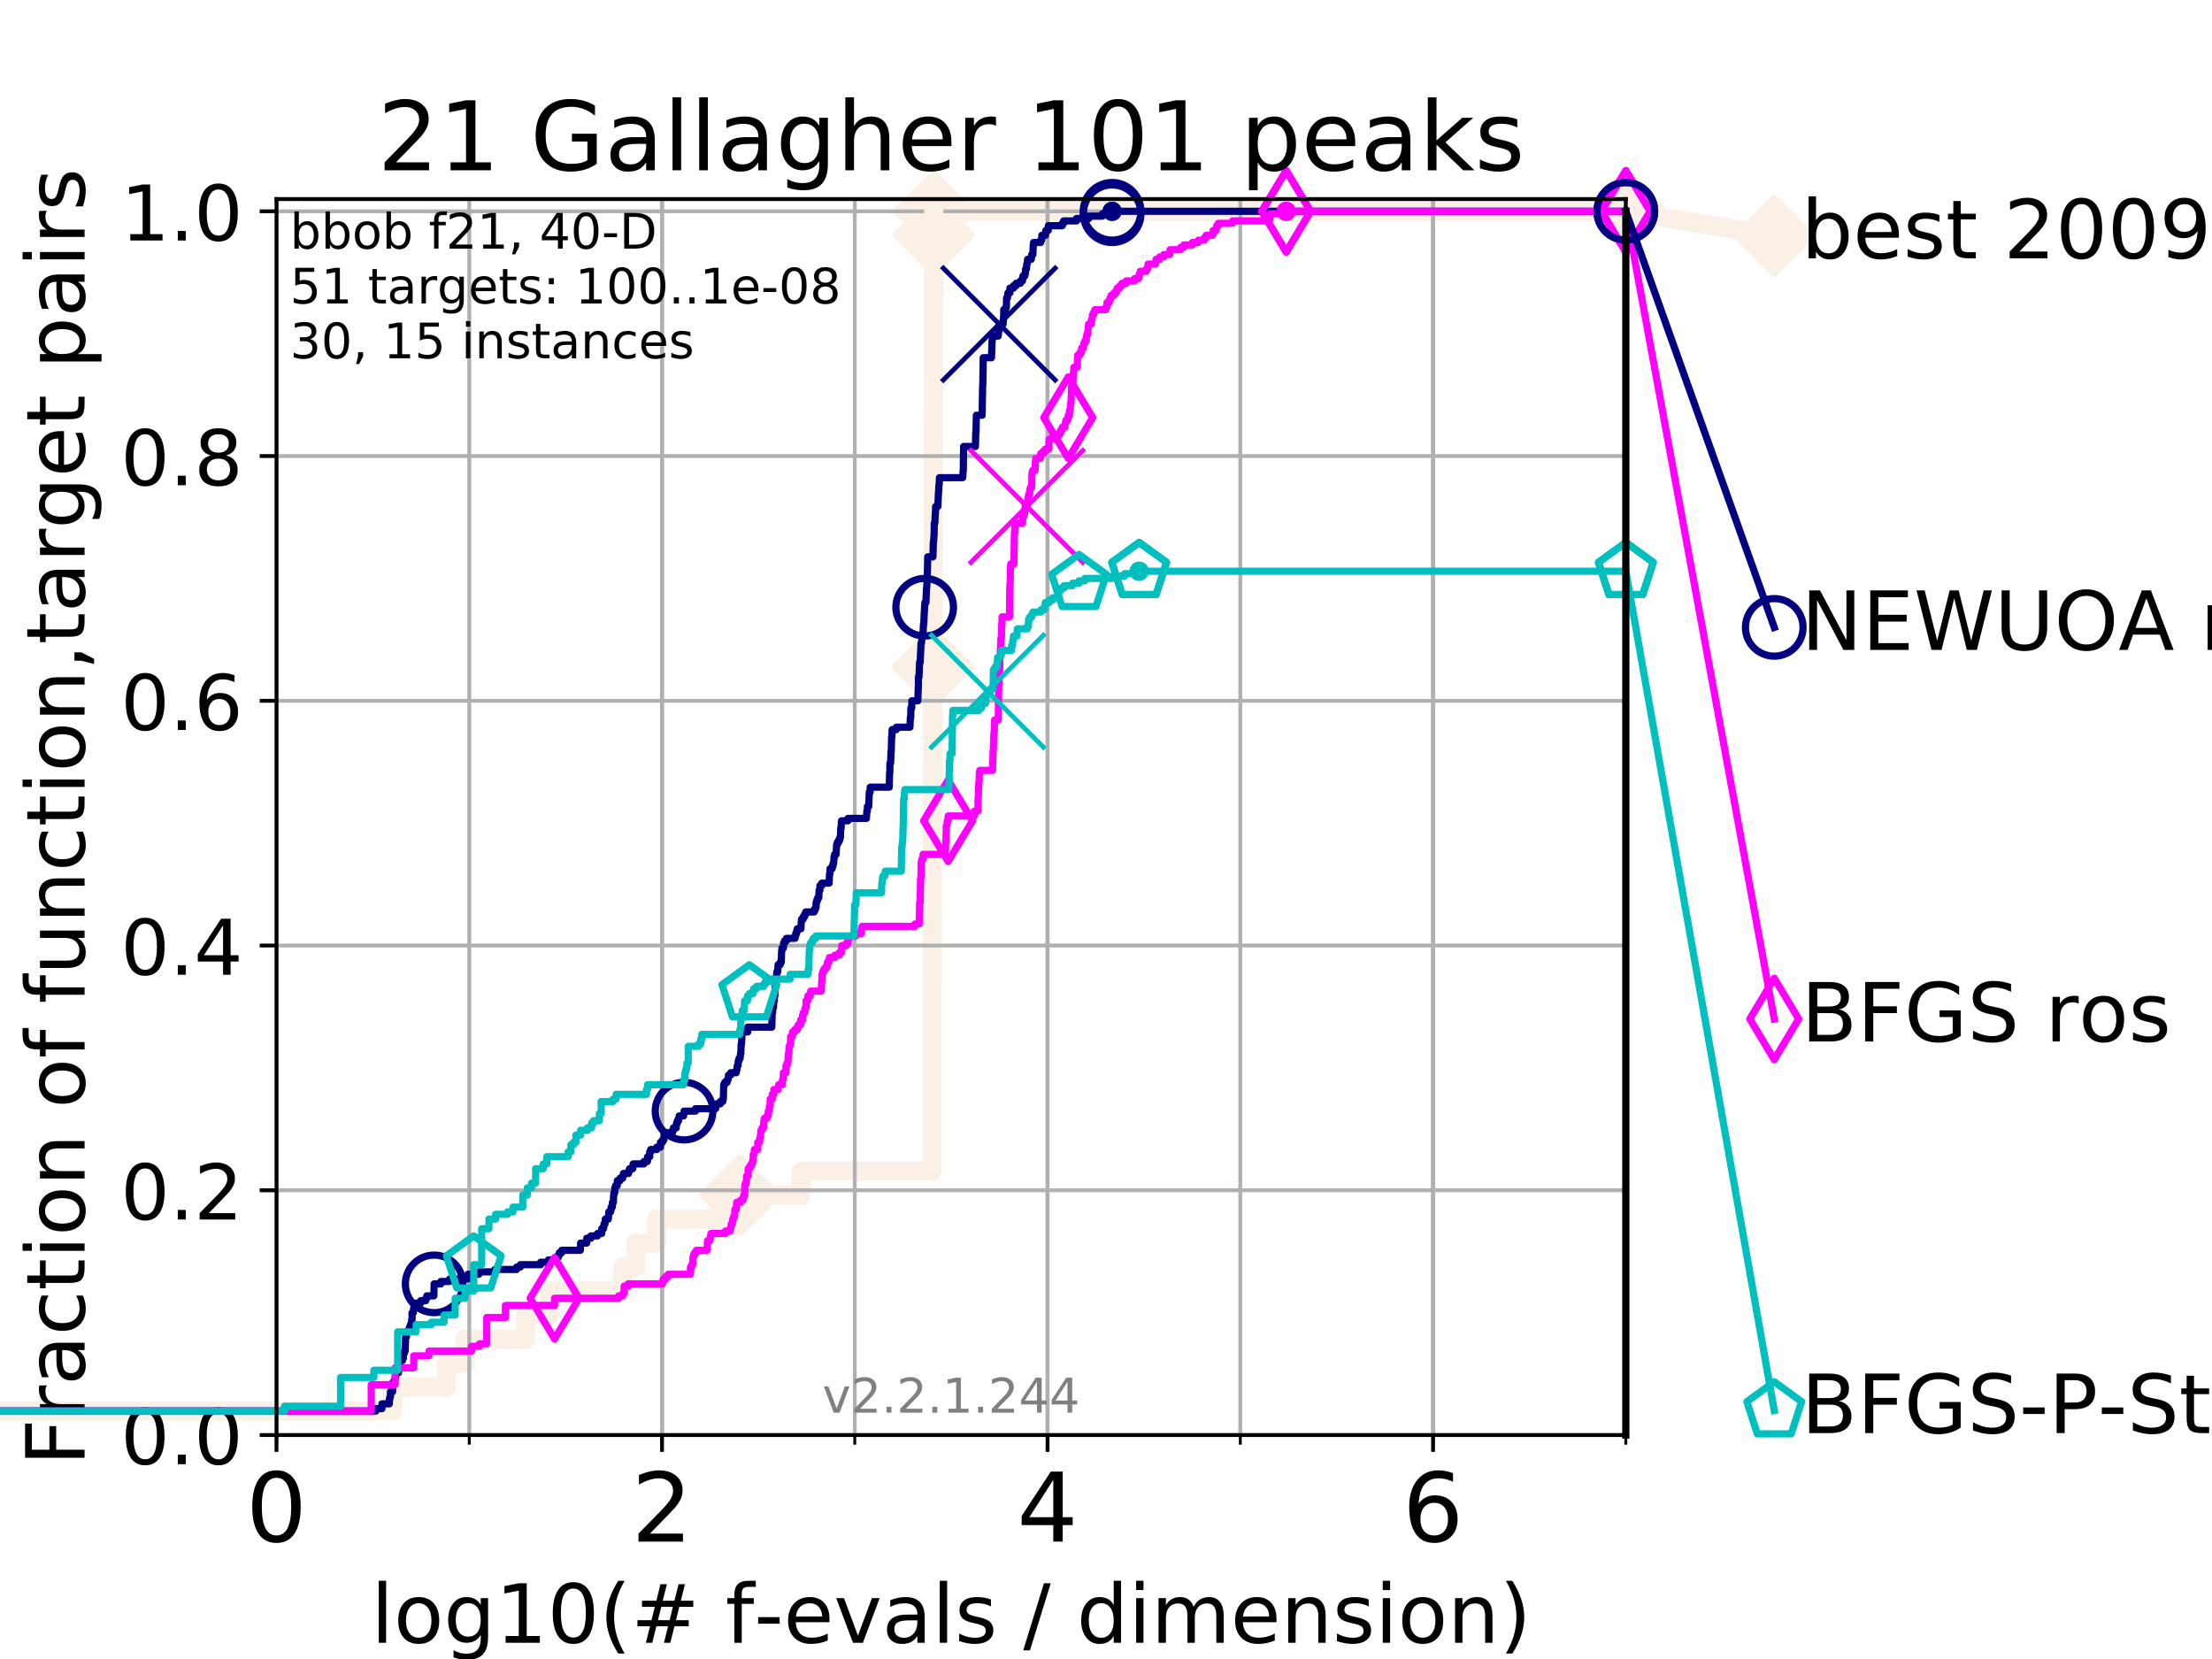 <?xml version="1.0" encoding="utf-8" standalone="no"?>
<!DOCTYPE svg PUBLIC "-//W3C//DTD SVG 1.1//EN"
  "http://www.w3.org/Graphics/SVG/1.1/DTD/svg11.dtd">
<!-- Created with matplotlib (https://matplotlib.org/) -->
<svg height="345.6pt" version="1.1" viewBox="0 0 460.8 345.6" width="460.8pt" xmlns="http://www.w3.org/2000/svg" xmlns:xlink="http://www.w3.org/1999/xlink">
 <defs>
  <style type="text/css">
*{stroke-linecap:butt;stroke-linejoin:round;}
  </style>
 </defs>
 <g id="figure_1">
  <g id="patch_1">
   <path d="M 0 345.6 
L 460.8 345.6 
L 460.8 0 
L 0 0 
z
" style="fill:#ffffff;"/>
  </g>
  <g id="axes_1">
   <g id="patch_2">
    <path d="M 57.6 298.944 
L 338.688 298.944 
L 338.688 41.472 
L 57.6 41.472 
z
" style="fill:#ffffff;"/>
   </g>
   <g id="line2d_1">
    <path d="M -1 293.946 
L 81.776 293.946 
L 81.776 288.947 
L 93.027 288.947 
L 93.027 283.949 
L 96.861 283.949 
L 96.861 278.95 
L 109.491 278.95 
L 109.491 273.952 
L 114.486 273.952 
L 114.486 268.953 
L 129.784 268.953 
L 129.784 263.955 
L 132.47 263.955 
L 132.47 258.956 
L 136.813 258.956 
L 136.813 253.958 
L 154.186 253.958 
L 154.186 248.959 
L 166.948 248.959 
L 166.948 243.961 
L 194.133 243.961 
L 194.133 238.962 
L 194.149 238.962 
L 194.149 233.964 
L 194.153 233.964 
L 194.153 228.965 
L 194.156 228.965 
L 194.156 223.967 
L 194.169 223.967 
L 194.169 218.968 
L 194.175 218.968 
L 194.175 213.97 
L 194.186 213.97 
L 194.186 208.971 
L 194.194 208.971 
L 194.194 203.973 
L 194.205 203.973 
L 194.205 198.974 
L 194.219 198.974 
L 194.219 193.976 
L 194.226 193.976 
L 194.226 188.977 
L 194.237 188.977 
L 194.237 183.979 
L 194.258 183.979 
L 194.258 178.98 
L 194.265 178.98 
L 194.265 173.982 
L 194.274 173.982 
L 194.274 168.983 
L 194.294 168.983 
L 194.294 163.985 
L 194.3 163.985 
L 194.3 158.986 
L 194.31 158.986 
L 194.31 153.988 
L 194.323 153.988 
L 194.323 148.989 
L 194.333 148.989 
L 194.333 143.991 
L 194.344 143.991 
L 194.344 138.992 
L 194.351 138.992 
L 194.351 133.994 
L 194.366 133.994 
L 194.366 128.995 
L 194.373 128.995 
L 194.373 123.997 
L 194.377 123.997 
L 194.377 118.999 
L 194.391 118.999 
L 194.391 114 
L 194.397 114 
L 194.397 109.002 
L 194.401 109.002 
L 194.401 104.003 
L 194.41 104.003 
L 194.41 99.005 
L 194.419 99.005 
L 194.419 94.006 
L 194.424 94.006 
L 194.424 89.008 
L 194.433 89.008 
L 194.433 84.009 
L 194.442 84.009 
L 194.442 79.011 
L 194.453 79.011 
L 194.453 74.012 
L 194.461 74.012 
L 194.461 69.014 
L 194.468 69.014 
L 194.468 64.015 
L 194.488 64.015 
L 194.488 59.017 
L 194.493 59.017 
L 194.493 54.018 
L 194.498 54.018 
L 194.498 49.02 
L 194.521 49.02 
L 194.521 44.021 
L 338.688 44.021 
" style="fill:none;stroke:#faf0e6;stroke-linecap:square;stroke-width:4;"/>
   </g>
   <g id="line2d_2">
    <defs>
     <path d="M -0 7.778 
L 7.778 0 
L 0 -7.778 
L -7.778 -0 
z
" id="m5ed58c59f9" style="stroke:#faf0e6;stroke-linejoin:miter;stroke-width:1.5;"/>
    </defs>
    <g>
     <use style="fill:#faf0e6;stroke:#faf0e6;stroke-linejoin:miter;stroke-width:1.5;" x="154.186" xlink:href="#m5ed58c59f9" y="248.959"/>
     <use style="fill:#faf0e6;stroke:#faf0e6;stroke-linejoin:miter;stroke-width:1.5;" x="194.351" xlink:href="#m5ed58c59f9" y="138.992"/>
     <use style="fill:#faf0e6;stroke:#faf0e6;stroke-linejoin:miter;stroke-width:1.5;" x="194.521" xlink:href="#m5ed58c59f9" y="49.02"/>
     <use style="fill:#faf0e6;stroke:#faf0e6;stroke-linejoin:miter;stroke-width:1.5;" x="194.521" xlink:href="#m5ed58c59f9" y="44.021"/>
     <use style="fill:#faf0e6;stroke:#faf0e6;stroke-linejoin:miter;stroke-width:1.5;" x="338.688" xlink:href="#m5ed58c59f9" y="44.021"/>
    </g>
   </g>
   <g id="line2d_3">
    <path style="fill:none;stroke:#faf0e6;stroke-linecap:square;stroke-width:4;"/>
    <g/>
   </g>
   <g id="line2d_4">
    <path d="M 338.688 44.021 
L 369.608 49.12 
" style="fill:none;stroke:#faf0e6;stroke-linecap:square;stroke-width:4;"/>
    <g>
     <use style="fill:#faf0e6;stroke:#faf0e6;stroke-linejoin:miter;stroke-width:1.5;" x="338.688" xlink:href="#m5ed58c59f9" y="44.021"/>
     <use style="fill:#faf0e6;stroke:#faf0e6;stroke-linejoin:miter;stroke-width:1.5;" x="369.608" xlink:href="#m5ed58c59f9" y="49.12"/>
    </g>
   </g>
   <g id="matplotlib.axis_1">
    <g id="xtick_1">
     <g id="line2d_5">
      <path clip-path="url(#pce47445c13)" d="M 57.6 298.944 
L 57.6 41.472 
" style="fill:none;stroke:#b0b0b0;stroke-linecap:square;stroke-width:0.8;"/>
     </g>
     <g id="line2d_6">
      <defs>
       <path d="M 0 0 
L 0 3.5 
" id="m8ed08cee17" style="stroke:#000000;stroke-width:0.8;"/>
      </defs>
      <g>
       <use style="stroke:#000000;stroke-width:0.8;" x="57.6" xlink:href="#m8ed08cee17" y="298.944"/>
      </g>
     </g>
     <g id="text_1">
      <!-- 0 -->
      <defs>
       <path d="M 31.781 66.406 
Q 24.172 66.406 20.328 58.906 
Q 16.5 51.422 16.5 36.375 
Q 16.5 21.391 20.328 13.891 
Q 24.172 6.391 31.781 6.391 
Q 39.453 6.391 43.281 13.891 
Q 47.125 21.391 47.125 36.375 
Q 47.125 51.422 43.281 58.906 
Q 39.453 66.406 31.781 66.406 
z
M 31.781 74.219 
Q 44.047 74.219 50.516 64.516 
Q 56.984 54.828 56.984 36.375 
Q 56.984 17.969 50.516 8.266 
Q 44.047 -1.422 31.781 -1.422 
Q 19.531 -1.422 13.062 8.266 
Q 6.594 17.969 6.594 36.375 
Q 6.594 54.828 13.062 64.516 
Q 19.531 74.219 31.781 74.219 
z
" id="DejaVuSans-48"/>
      </defs>
      <g transform="translate(51.237 321.141)scale(0.2 -0.2)">
       <use xlink:href="#DejaVuSans-48"/>
      </g>
     </g>
    </g>
    <g id="xtick_2">
     <g id="line2d_7">
      <path clip-path="url(#pce47445c13)" d="M 137.911 298.944 
L 137.911 41.472 
" style="fill:none;stroke:#b0b0b0;stroke-linecap:square;stroke-width:0.8;"/>
     </g>
     <g id="line2d_8">
      <g>
       <use style="stroke:#000000;stroke-width:0.8;" x="137.911" xlink:href="#m8ed08cee17" y="298.944"/>
      </g>
     </g>
     <g id="text_2">
      <!-- 2 -->
      <defs>
       <path d="M 19.188 8.297 
L 53.609 8.297 
L 53.609 0 
L 7.328 0 
L 7.328 8.297 
Q 12.938 14.109 22.625 23.891 
Q 32.328 33.688 34.812 36.531 
Q 39.547 41.844 41.422 45.531 
Q 43.312 49.219 43.312 52.781 
Q 43.312 58.594 39.234 62.25 
Q 35.156 65.922 28.609 65.922 
Q 23.969 65.922 18.812 64.312 
Q 13.672 62.703 7.812 59.422 
L 7.812 69.391 
Q 13.766 71.781 18.938 73 
Q 24.125 74.219 28.422 74.219 
Q 39.75 74.219 46.484 68.547 
Q 53.219 62.891 53.219 53.422 
Q 53.219 48.922 51.531 44.891 
Q 49.859 40.875 45.406 35.406 
Q 44.188 33.984 37.641 27.219 
Q 31.109 20.453 19.188 8.297 
z
" id="DejaVuSans-50"/>
      </defs>
      <g transform="translate(131.548 321.141)scale(0.2 -0.2)">
       <use xlink:href="#DejaVuSans-50"/>
      </g>
     </g>
    </g>
    <g id="xtick_3">
     <g id="line2d_9">
      <path clip-path="url(#pce47445c13)" d="M 218.222 298.944 
L 218.222 41.472 
" style="fill:none;stroke:#b0b0b0;stroke-linecap:square;stroke-width:0.8;"/>
     </g>
     <g id="line2d_10">
      <g>
       <use style="stroke:#000000;stroke-width:0.8;" x="218.222" xlink:href="#m8ed08cee17" y="298.944"/>
      </g>
     </g>
     <g id="text_3">
      <!-- 4 -->
      <defs>
       <path d="M 37.797 64.312 
L 12.891 25.391 
L 37.797 25.391 
z
M 35.203 72.906 
L 47.609 72.906 
L 47.609 25.391 
L 58.016 25.391 
L 58.016 17.188 
L 47.609 17.188 
L 47.609 0 
L 37.797 0 
L 37.797 17.188 
L 4.891 17.188 
L 4.891 26.703 
z
" id="DejaVuSans-52"/>
      </defs>
      <g transform="translate(211.859 321.141)scale(0.2 -0.2)">
       <use xlink:href="#DejaVuSans-52"/>
      </g>
     </g>
    </g>
    <g id="xtick_4">
     <g id="line2d_11">
      <path clip-path="url(#pce47445c13)" d="M 298.533 298.944 
L 298.533 41.472 
" style="fill:none;stroke:#b0b0b0;stroke-linecap:square;stroke-width:0.8;"/>
     </g>
     <g id="line2d_12">
      <g>
       <use style="stroke:#000000;stroke-width:0.8;" x="298.533" xlink:href="#m8ed08cee17" y="298.944"/>
      </g>
     </g>
     <g id="text_4">
      <!-- 6 -->
      <defs>
       <path d="M 33.016 40.375 
Q 26.375 40.375 22.484 35.828 
Q 18.609 31.297 18.609 23.391 
Q 18.609 15.531 22.484 10.953 
Q 26.375 6.391 33.016 6.391 
Q 39.656 6.391 43.531 10.953 
Q 47.406 15.531 47.406 23.391 
Q 47.406 31.297 43.531 35.828 
Q 39.656 40.375 33.016 40.375 
z
M 52.594 71.297 
L 52.594 62.312 
Q 48.875 64.062 45.094 64.984 
Q 41.312 65.922 37.594 65.922 
Q 27.828 65.922 22.672 59.328 
Q 17.531 52.734 16.797 39.406 
Q 19.672 43.656 24.016 45.922 
Q 28.375 48.188 33.594 48.188 
Q 44.578 48.188 50.953 41.516 
Q 57.328 34.859 57.328 23.391 
Q 57.328 12.156 50.688 5.359 
Q 44.047 -1.422 33.016 -1.422 
Q 20.359 -1.422 13.672 8.266 
Q 6.984 17.969 6.984 36.375 
Q 6.984 53.656 15.188 63.938 
Q 23.391 74.219 37.203 74.219 
Q 40.922 74.219 44.703 73.484 
Q 48.484 72.75 52.594 71.297 
z
" id="DejaVuSans-54"/>
      </defs>
      <g transform="translate(292.17 321.141)scale(0.2 -0.2)">
       <use xlink:href="#DejaVuSans-54"/>
      </g>
     </g>
    </g>
    <g id="xtick_5">
     <g id="line2d_13">
      <path clip-path="url(#pce47445c13)" d="M 57.6 298.944 
L 57.6 41.472 
" style="fill:none;stroke:#b0b0b0;stroke-linecap:square;stroke-width:0.8;"/>
     </g>
     <g id="line2d_14">
      <defs>
       <path d="M 0 0 
L 0 2 
" id="m747a08daef" style="stroke:#000000;stroke-width:0.6;"/>
      </defs>
      <g>
       <use style="stroke:#000000;stroke-width:0.6;" x="57.6" xlink:href="#m747a08daef" y="298.944"/>
      </g>
     </g>
    </g>
    <g id="xtick_6">
     <g id="line2d_15">
      <path clip-path="url(#pce47445c13)" d="M 97.755 298.944 
L 97.755 41.472 
" style="fill:none;stroke:#b0b0b0;stroke-linecap:square;stroke-width:0.8;"/>
     </g>
     <g id="line2d_16">
      <g>
       <use style="stroke:#000000;stroke-width:0.6;" x="97.755" xlink:href="#m747a08daef" y="298.944"/>
      </g>
     </g>
    </g>
    <g id="xtick_7">
     <g id="line2d_17">
      <path clip-path="url(#pce47445c13)" d="M 137.911 298.944 
L 137.911 41.472 
" style="fill:none;stroke:#b0b0b0;stroke-linecap:square;stroke-width:0.8;"/>
     </g>
     <g id="line2d_18">
      <g>
       <use style="stroke:#000000;stroke-width:0.6;" x="137.911" xlink:href="#m747a08daef" y="298.944"/>
      </g>
     </g>
    </g>
    <g id="xtick_8">
     <g id="line2d_19">
      <path clip-path="url(#pce47445c13)" d="M 178.066 298.944 
L 178.066 41.472 
" style="fill:none;stroke:#b0b0b0;stroke-linecap:square;stroke-width:0.8;"/>
     </g>
     <g id="line2d_20">
      <g>
       <use style="stroke:#000000;stroke-width:0.6;" x="178.066" xlink:href="#m747a08daef" y="298.944"/>
      </g>
     </g>
    </g>
    <g id="xtick_9">
     <g id="line2d_21">
      <path clip-path="url(#pce47445c13)" d="M 218.222 298.944 
L 218.222 41.472 
" style="fill:none;stroke:#b0b0b0;stroke-linecap:square;stroke-width:0.8;"/>
     </g>
     <g id="line2d_22">
      <g>
       <use style="stroke:#000000;stroke-width:0.6;" x="218.222" xlink:href="#m747a08daef" y="298.944"/>
      </g>
     </g>
    </g>
    <g id="xtick_10">
     <g id="line2d_23">
      <path clip-path="url(#pce47445c13)" d="M 258.377 298.944 
L 258.377 41.472 
" style="fill:none;stroke:#b0b0b0;stroke-linecap:square;stroke-width:0.8;"/>
     </g>
     <g id="line2d_24">
      <g>
       <use style="stroke:#000000;stroke-width:0.6;" x="258.377" xlink:href="#m747a08daef" y="298.944"/>
      </g>
     </g>
    </g>
    <g id="xtick_11">
     <g id="line2d_25">
      <path clip-path="url(#pce47445c13)" d="M 298.533 298.944 
L 298.533 41.472 
" style="fill:none;stroke:#b0b0b0;stroke-linecap:square;stroke-width:0.8;"/>
     </g>
     <g id="line2d_26">
      <g>
       <use style="stroke:#000000;stroke-width:0.6;" x="298.533" xlink:href="#m747a08daef" y="298.944"/>
      </g>
     </g>
    </g>
    <g id="xtick_12">
     <g id="line2d_27">
      <path clip-path="url(#pce47445c13)" d="M 338.688 298.944 
L 338.688 41.472 
" style="fill:none;stroke:#b0b0b0;stroke-linecap:square;stroke-width:0.8;"/>
     </g>
     <g id="line2d_28">
      <g>
       <use style="stroke:#000000;stroke-width:0.6;" x="338.688" xlink:href="#m747a08daef" y="298.944"/>
      </g>
     </g>
    </g>
    <g id="text_5">
     <!-- log10(# f-evals / dimension) -->
     <defs>
      <path d="M 9.422 75.984 
L 18.406 75.984 
L 18.406 0 
L 9.422 0 
z
" id="DejaVuSans-108"/>
      <path d="M 30.609 48.391 
Q 23.391 48.391 19.188 42.75 
Q 14.984 37.109 14.984 27.297 
Q 14.984 17.484 19.156 11.844 
Q 23.344 6.203 30.609 6.203 
Q 37.797 6.203 41.984 11.859 
Q 46.188 17.531 46.188 27.297 
Q 46.188 37.016 41.984 42.703 
Q 37.797 48.391 30.609 48.391 
z
M 30.609 56 
Q 42.328 56 49.016 48.375 
Q 55.719 40.766 55.719 27.297 
Q 55.719 13.875 49.016 6.219 
Q 42.328 -1.422 30.609 -1.422 
Q 18.844 -1.422 12.172 6.219 
Q 5.516 13.875 5.516 27.297 
Q 5.516 40.766 12.172 48.375 
Q 18.844 56 30.609 56 
z
" id="DejaVuSans-111"/>
      <path d="M 45.406 27.984 
Q 45.406 37.75 41.375 43.109 
Q 37.359 48.484 30.078 48.484 
Q 22.859 48.484 18.828 43.109 
Q 14.797 37.75 14.797 27.984 
Q 14.797 18.266 18.828 12.891 
Q 22.859 7.516 30.078 7.516 
Q 37.359 7.516 41.375 12.891 
Q 45.406 18.266 45.406 27.984 
z
M 54.391 6.781 
Q 54.391 -7.172 48.188 -13.984 
Q 42 -20.797 29.203 -20.797 
Q 24.469 -20.797 20.266 -20.094 
Q 16.062 -19.391 12.109 -17.922 
L 12.109 -9.188 
Q 16.062 -11.328 19.922 -12.344 
Q 23.781 -13.375 27.781 -13.375 
Q 36.625 -13.375 41.016 -8.766 
Q 45.406 -4.156 45.406 5.172 
L 45.406 9.625 
Q 42.625 4.781 38.281 2.391 
Q 33.938 0 27.875 0 
Q 17.828 0 11.672 7.656 
Q 5.516 15.328 5.516 27.984 
Q 5.516 40.672 11.672 48.328 
Q 17.828 56 27.875 56 
Q 33.938 56 38.281 53.609 
Q 42.625 51.219 45.406 46.391 
L 45.406 54.688 
L 54.391 54.688 
z
" id="DejaVuSans-103"/>
      <path d="M 12.406 8.297 
L 28.516 8.297 
L 28.516 63.922 
L 10.984 60.406 
L 10.984 69.391 
L 28.422 72.906 
L 38.281 72.906 
L 38.281 8.297 
L 54.391 8.297 
L 54.391 0 
L 12.406 0 
z
" id="DejaVuSans-49"/>
      <path d="M 31 75.875 
Q 24.469 64.656 21.281 53.656 
Q 18.109 42.672 18.109 31.391 
Q 18.109 20.125 21.312 9.062 
Q 24.516 -2 31 -13.188 
L 23.188 -13.188 
Q 15.875 -1.703 12.234 9.375 
Q 8.594 20.453 8.594 31.391 
Q 8.594 42.281 12.203 53.312 
Q 15.828 64.359 23.188 75.875 
z
" id="DejaVuSans-40"/>
      <path d="M 51.125 44 
L 36.922 44 
L 32.812 27.688 
L 47.125 27.688 
z
M 43.797 71.781 
L 38.719 51.516 
L 52.984 51.516 
L 58.109 71.781 
L 65.922 71.781 
L 60.891 51.516 
L 76.125 51.516 
L 76.125 44 
L 58.984 44 
L 54.984 27.688 
L 70.516 27.688 
L 70.516 20.219 
L 53.078 20.219 
L 48 0 
L 40.188 0 
L 45.219 20.219 
L 30.906 20.219 
L 25.875 0 
L 18.016 0 
L 23.094 20.219 
L 7.719 20.219 
L 7.719 27.688 
L 24.906 27.688 
L 29 44 
L 13.281 44 
L 13.281 51.516 
L 30.906 51.516 
L 35.891 71.781 
z
" id="DejaVuSans-35"/>
      <path id="DejaVuSans-32"/>
      <path d="M 37.109 75.984 
L 37.109 68.5 
L 28.516 68.5 
Q 23.688 68.5 21.797 66.547 
Q 19.922 64.594 19.922 59.516 
L 19.922 54.688 
L 34.719 54.688 
L 34.719 47.703 
L 19.922 47.703 
L 19.922 0 
L 10.891 0 
L 10.891 47.703 
L 2.297 47.703 
L 2.297 54.688 
L 10.891 54.688 
L 10.891 58.5 
Q 10.891 67.625 15.141 71.797 
Q 19.391 75.984 28.609 75.984 
z
" id="DejaVuSans-102"/>
      <path d="M 4.891 31.391 
L 31.203 31.391 
L 31.203 23.391 
L 4.891 23.391 
z
" id="DejaVuSans-45"/>
      <path d="M 56.203 29.594 
L 56.203 25.203 
L 14.891 25.203 
Q 15.484 15.922 20.484 11.062 
Q 25.484 6.203 34.422 6.203 
Q 39.594 6.203 44.453 7.469 
Q 49.312 8.734 54.109 11.281 
L 54.109 2.781 
Q 49.266 0.734 44.188 -0.344 
Q 39.109 -1.422 33.891 -1.422 
Q 20.797 -1.422 13.156 6.188 
Q 5.516 13.812 5.516 26.812 
Q 5.516 40.234 12.766 48.109 
Q 20.016 56 32.328 56 
Q 43.359 56 49.781 48.891 
Q 56.203 41.797 56.203 29.594 
z
M 47.219 32.234 
Q 47.125 39.594 43.094 43.984 
Q 39.062 48.391 32.422 48.391 
Q 24.906 48.391 20.391 44.141 
Q 15.875 39.891 15.188 32.172 
z
" id="DejaVuSans-101"/>
      <path d="M 2.984 54.688 
L 12.5 54.688 
L 29.594 8.797 
L 46.688 54.688 
L 56.203 54.688 
L 35.688 0 
L 23.484 0 
z
" id="DejaVuSans-118"/>
      <path d="M 34.281 27.484 
Q 23.391 27.484 19.188 25 
Q 14.984 22.516 14.984 16.5 
Q 14.984 11.719 18.141 8.906 
Q 21.297 6.109 26.703 6.109 
Q 34.188 6.109 38.703 11.406 
Q 43.219 16.703 43.219 25.484 
L 43.219 27.484 
z
M 52.203 31.203 
L 52.203 0 
L 43.219 0 
L 43.219 8.297 
Q 40.141 3.328 35.547 0.953 
Q 30.953 -1.422 24.312 -1.422 
Q 15.922 -1.422 10.953 3.297 
Q 6 8.016 6 15.922 
Q 6 25.141 12.172 29.828 
Q 18.359 34.516 30.609 34.516 
L 43.219 34.516 
L 43.219 35.406 
Q 43.219 41.609 39.141 45 
Q 35.062 48.391 27.688 48.391 
Q 23 48.391 18.547 47.266 
Q 14.109 46.141 10.016 43.891 
L 10.016 52.203 
Q 14.938 54.109 19.578 55.047 
Q 24.219 56 28.609 56 
Q 40.484 56 46.344 49.844 
Q 52.203 43.703 52.203 31.203 
z
" id="DejaVuSans-97"/>
      <path d="M 44.281 53.078 
L 44.281 44.578 
Q 40.484 46.531 36.375 47.5 
Q 32.281 48.484 27.875 48.484 
Q 21.188 48.484 17.844 46.438 
Q 14.5 44.391 14.5 40.281 
Q 14.5 37.156 16.891 35.375 
Q 19.281 33.594 26.516 31.984 
L 29.594 31.297 
Q 39.156 29.25 43.188 25.516 
Q 47.219 21.781 47.219 15.094 
Q 47.219 7.469 41.188 3.016 
Q 35.156 -1.422 24.609 -1.422 
Q 20.219 -1.422 15.453 -0.562 
Q 10.688 0.297 5.422 2 
L 5.422 11.281 
Q 10.406 8.688 15.234 7.391 
Q 20.062 6.109 24.812 6.109 
Q 31.156 6.109 34.562 8.281 
Q 37.984 10.453 37.984 14.406 
Q 37.984 18.062 35.516 20.016 
Q 33.062 21.969 24.703 23.781 
L 21.578 24.516 
Q 13.234 26.266 9.516 29.906 
Q 5.812 33.547 5.812 39.891 
Q 5.812 47.609 11.281 51.797 
Q 16.75 56 26.812 56 
Q 31.781 56 36.172 55.266 
Q 40.578 54.547 44.281 53.078 
z
" id="DejaVuSans-115"/>
      <path d="M 25.391 72.906 
L 33.688 72.906 
L 8.297 -9.281 
L 0 -9.281 
z
" id="DejaVuSans-47"/>
      <path d="M 45.406 46.391 
L 45.406 75.984 
L 54.391 75.984 
L 54.391 0 
L 45.406 0 
L 45.406 8.203 
Q 42.578 3.328 38.25 0.953 
Q 33.938 -1.422 27.875 -1.422 
Q 17.969 -1.422 11.734 6.484 
Q 5.516 14.406 5.516 27.297 
Q 5.516 40.188 11.734 48.094 
Q 17.969 56 27.875 56 
Q 33.938 56 38.25 53.625 
Q 42.578 51.266 45.406 46.391 
z
M 14.797 27.297 
Q 14.797 17.391 18.875 11.75 
Q 22.953 6.109 30.078 6.109 
Q 37.203 6.109 41.297 11.75 
Q 45.406 17.391 45.406 27.297 
Q 45.406 37.203 41.297 42.844 
Q 37.203 48.484 30.078 48.484 
Q 22.953 48.484 18.875 42.844 
Q 14.797 37.203 14.797 27.297 
z
" id="DejaVuSans-100"/>
      <path d="M 9.422 54.688 
L 18.406 54.688 
L 18.406 0 
L 9.422 0 
z
M 9.422 75.984 
L 18.406 75.984 
L 18.406 64.594 
L 9.422 64.594 
z
" id="DejaVuSans-105"/>
      <path d="M 52 44.188 
Q 55.375 50.25 60.062 53.125 
Q 64.75 56 71.094 56 
Q 79.641 56 84.281 50.016 
Q 88.922 44.047 88.922 33.016 
L 88.922 0 
L 79.891 0 
L 79.891 32.719 
Q 79.891 40.578 77.094 44.375 
Q 74.312 48.188 68.609 48.188 
Q 61.625 48.188 57.562 43.547 
Q 53.516 38.922 53.516 30.906 
L 53.516 0 
L 44.484 0 
L 44.484 32.719 
Q 44.484 40.625 41.703 44.406 
Q 38.922 48.188 33.109 48.188 
Q 26.219 48.188 22.156 43.531 
Q 18.109 38.875 18.109 30.906 
L 18.109 0 
L 9.078 0 
L 9.078 54.688 
L 18.109 54.688 
L 18.109 46.188 
Q 21.188 51.219 25.484 53.609 
Q 29.781 56 35.688 56 
Q 41.656 56 45.828 52.969 
Q 50 49.953 52 44.188 
z
" id="DejaVuSans-109"/>
      <path d="M 54.891 33.016 
L 54.891 0 
L 45.906 0 
L 45.906 32.719 
Q 45.906 40.484 42.875 44.328 
Q 39.844 48.188 33.797 48.188 
Q 26.516 48.188 22.312 43.547 
Q 18.109 38.922 18.109 30.906 
L 18.109 0 
L 9.078 0 
L 9.078 54.688 
L 18.109 54.688 
L 18.109 46.188 
Q 21.344 51.125 25.703 53.562 
Q 30.078 56 35.797 56 
Q 45.219 56 50.047 50.172 
Q 54.891 44.344 54.891 33.016 
z
" id="DejaVuSans-110"/>
      <path d="M 8.016 75.875 
L 15.828 75.875 
Q 23.141 64.359 26.781 53.312 
Q 30.422 42.281 30.422 31.391 
Q 30.422 20.453 26.781 9.375 
Q 23.141 -1.703 15.828 -13.188 
L 8.016 -13.188 
Q 14.5 -2 17.703 9.062 
Q 20.906 20.125 20.906 31.391 
Q 20.906 42.672 17.703 53.656 
Q 14.5 64.656 8.016 75.875 
z
" id="DejaVuSans-41"/>
     </defs>
     <g transform="translate(77.303 342.218)scale(0.17 -0.17)">
      <use xlink:href="#DejaVuSans-108"/>
      <use x="27.783" xlink:href="#DejaVuSans-111"/>
      <use x="88.965" xlink:href="#DejaVuSans-103"/>
      <use x="152.441" xlink:href="#DejaVuSans-49"/>
      <use x="216.064" xlink:href="#DejaVuSans-48"/>
      <use x="279.688" xlink:href="#DejaVuSans-40"/>
      <use x="318.701" xlink:href="#DejaVuSans-35"/>
      <use x="402.49" xlink:href="#DejaVuSans-32"/>
      <use x="434.277" xlink:href="#DejaVuSans-102"/>
      <use x="469.404" xlink:href="#DejaVuSans-45"/>
      <use x="505.488" xlink:href="#DejaVuSans-101"/>
      <use x="567.012" xlink:href="#DejaVuSans-118"/>
      <use x="626.191" xlink:href="#DejaVuSans-97"/>
      <use x="687.471" xlink:href="#DejaVuSans-108"/>
      <use x="715.254" xlink:href="#DejaVuSans-115"/>
      <use x="767.354" xlink:href="#DejaVuSans-32"/>
      <use x="799.141" xlink:href="#DejaVuSans-47"/>
      <use x="832.832" xlink:href="#DejaVuSans-32"/>
      <use x="864.619" xlink:href="#DejaVuSans-100"/>
      <use x="928.096" xlink:href="#DejaVuSans-105"/>
      <use x="955.879" xlink:href="#DejaVuSans-109"/>
      <use x="1053.291" xlink:href="#DejaVuSans-101"/>
      <use x="1114.814" xlink:href="#DejaVuSans-110"/>
      <use x="1178.193" xlink:href="#DejaVuSans-115"/>
      <use x="1230.293" xlink:href="#DejaVuSans-105"/>
      <use x="1258.076" xlink:href="#DejaVuSans-111"/>
      <use x="1319.258" xlink:href="#DejaVuSans-110"/>
      <use x="1382.637" xlink:href="#DejaVuSans-41"/>
     </g>
    </g>
   </g>
   <g id="matplotlib.axis_2">
    <g id="ytick_1">
     <g id="line2d_29">
      <path clip-path="url(#pce47445c13)" d="M 57.6 298.944 
L 338.688 298.944 
" style="fill:none;stroke:#b0b0b0;stroke-linecap:square;stroke-width:0.8;"/>
     </g>
     <g id="line2d_30">
      <defs>
       <path d="M 0 0 
L -3.5 0 
" id="m4df92b00db" style="stroke:#000000;stroke-width:0.8;"/>
      </defs>
      <g>
       <use style="stroke:#000000;stroke-width:0.8;" x="57.6" xlink:href="#m4df92b00db" y="298.944"/>
      </g>
     </g>
     <g id="text_6">
      <!-- 0.0 -->
      <defs>
       <path d="M 10.688 12.406 
L 21 12.406 
L 21 0 
L 10.688 0 
z
" id="DejaVuSans-46"/>
      </defs>
      <g transform="translate(25.155 305.023)scale(0.16 -0.16)">
       <use xlink:href="#DejaVuSans-48"/>
       <use x="63.623" xlink:href="#DejaVuSans-46"/>
       <use x="95.41" xlink:href="#DejaVuSans-48"/>
      </g>
     </g>
    </g>
    <g id="ytick_2">
     <g id="line2d_31">
      <path clip-path="url(#pce47445c13)" d="M 57.6 247.959 
L 338.688 247.959 
" style="fill:none;stroke:#b0b0b0;stroke-linecap:square;stroke-width:0.8;"/>
     </g>
     <g id="line2d_32">
      <g>
       <use style="stroke:#000000;stroke-width:0.8;" x="57.6" xlink:href="#m4df92b00db" y="247.959"/>
      </g>
     </g>
     <g id="text_7">
      <!-- 0.2 -->
      <g transform="translate(25.155 254.038)scale(0.16 -0.16)">
       <use xlink:href="#DejaVuSans-48"/>
       <use x="63.623" xlink:href="#DejaVuSans-46"/>
       <use x="95.41" xlink:href="#DejaVuSans-50"/>
      </g>
     </g>
    </g>
    <g id="ytick_3">
     <g id="line2d_33">
      <path clip-path="url(#pce47445c13)" d="M 57.6 196.975 
L 338.688 196.975 
" style="fill:none;stroke:#b0b0b0;stroke-linecap:square;stroke-width:0.8;"/>
     </g>
     <g id="line2d_34">
      <g>
       <use style="stroke:#000000;stroke-width:0.8;" x="57.6" xlink:href="#m4df92b00db" y="196.975"/>
      </g>
     </g>
     <g id="text_8">
      <!-- 0.4 -->
      <g transform="translate(25.155 203.054)scale(0.16 -0.16)">
       <use xlink:href="#DejaVuSans-48"/>
       <use x="63.623" xlink:href="#DejaVuSans-46"/>
       <use x="95.41" xlink:href="#DejaVuSans-52"/>
      </g>
     </g>
    </g>
    <g id="ytick_4">
     <g id="line2d_35">
      <path clip-path="url(#pce47445c13)" d="M 57.6 145.99 
L 338.688 145.99 
" style="fill:none;stroke:#b0b0b0;stroke-linecap:square;stroke-width:0.8;"/>
     </g>
     <g id="line2d_36">
      <g>
       <use style="stroke:#000000;stroke-width:0.8;" x="57.6" xlink:href="#m4df92b00db" y="145.99"/>
      </g>
     </g>
     <g id="text_9">
      <!-- 0.6 -->
      <g transform="translate(25.155 152.069)scale(0.16 -0.16)">
       <use xlink:href="#DejaVuSans-48"/>
       <use x="63.623" xlink:href="#DejaVuSans-46"/>
       <use x="95.41" xlink:href="#DejaVuSans-54"/>
      </g>
     </g>
    </g>
    <g id="ytick_5">
     <g id="line2d_37">
      <path clip-path="url(#pce47445c13)" d="M 57.6 95.006 
L 338.688 95.006 
" style="fill:none;stroke:#b0b0b0;stroke-linecap:square;stroke-width:0.8;"/>
     </g>
     <g id="line2d_38">
      <g>
       <use style="stroke:#000000;stroke-width:0.8;" x="57.6" xlink:href="#m4df92b00db" y="95.006"/>
      </g>
     </g>
     <g id="text_10">
      <!-- 0.8 -->
      <defs>
       <path d="M 31.781 34.625 
Q 24.75 34.625 20.719 30.859 
Q 16.703 27.094 16.703 20.516 
Q 16.703 13.922 20.719 10.156 
Q 24.75 6.391 31.781 6.391 
Q 38.812 6.391 42.859 10.172 
Q 46.922 13.969 46.922 20.516 
Q 46.922 27.094 42.891 30.859 
Q 38.875 34.625 31.781 34.625 
z
M 21.922 38.812 
Q 15.578 40.375 12.031 44.719 
Q 8.5 49.078 8.5 55.328 
Q 8.5 64.062 14.719 69.141 
Q 20.953 74.219 31.781 74.219 
Q 42.672 74.219 48.875 69.141 
Q 55.078 64.062 55.078 55.328 
Q 55.078 49.078 51.531 44.719 
Q 48 40.375 41.703 38.812 
Q 48.828 37.156 52.797 32.312 
Q 56.781 27.484 56.781 20.516 
Q 56.781 9.906 50.312 4.234 
Q 43.844 -1.422 31.781 -1.422 
Q 19.734 -1.422 13.25 4.234 
Q 6.781 9.906 6.781 20.516 
Q 6.781 27.484 10.781 32.312 
Q 14.797 37.156 21.922 38.812 
z
M 18.312 54.391 
Q 18.312 48.734 21.844 45.562 
Q 25.391 42.391 31.781 42.391 
Q 38.141 42.391 41.719 45.562 
Q 45.312 48.734 45.312 54.391 
Q 45.312 60.062 41.719 63.234 
Q 38.141 66.406 31.781 66.406 
Q 25.391 66.406 21.844 63.234 
Q 18.312 60.062 18.312 54.391 
z
" id="DejaVuSans-56"/>
      </defs>
      <g transform="translate(25.155 101.085)scale(0.16 -0.16)">
       <use xlink:href="#DejaVuSans-48"/>
       <use x="63.623" xlink:href="#DejaVuSans-46"/>
       <use x="95.41" xlink:href="#DejaVuSans-56"/>
      </g>
     </g>
    </g>
    <g id="ytick_6">
     <g id="line2d_39">
      <path clip-path="url(#pce47445c13)" d="M 57.6 44.021 
L 338.688 44.021 
" style="fill:none;stroke:#b0b0b0;stroke-linecap:square;stroke-width:0.8;"/>
     </g>
     <g id="line2d_40">
      <g>
       <use style="stroke:#000000;stroke-width:0.8;" x="57.6" xlink:href="#m4df92b00db" y="44.021"/>
      </g>
     </g>
     <g id="text_11">
      <!-- 1.0 -->
      <g transform="translate(25.155 50.1)scale(0.16 -0.16)">
       <use xlink:href="#DejaVuSans-49"/>
       <use x="63.623" xlink:href="#DejaVuSans-46"/>
       <use x="95.41" xlink:href="#DejaVuSans-48"/>
      </g>
     </g>
    </g>
    <g id="text_12">
     <!-- Fraction of function,target pairs -->
     <defs>
      <path d="M 9.812 72.906 
L 51.703 72.906 
L 51.703 64.594 
L 19.672 64.594 
L 19.672 43.109 
L 48.578 43.109 
L 48.578 34.812 
L 19.672 34.812 
L 19.672 0 
L 9.812 0 
z
" id="DejaVuSans-70"/>
      <path d="M 41.109 46.297 
Q 39.594 47.172 37.812 47.578 
Q 36.031 48 33.891 48 
Q 26.266 48 22.188 43.047 
Q 18.109 38.094 18.109 28.812 
L 18.109 0 
L 9.078 0 
L 9.078 54.688 
L 18.109 54.688 
L 18.109 46.188 
Q 20.953 51.172 25.484 53.578 
Q 30.031 56 36.531 56 
Q 37.453 56 38.578 55.875 
Q 39.703 55.766 41.062 55.516 
z
" id="DejaVuSans-114"/>
      <path d="M 48.781 52.594 
L 48.781 44.188 
Q 44.969 46.297 41.141 47.344 
Q 37.312 48.391 33.406 48.391 
Q 24.656 48.391 19.812 42.844 
Q 14.984 37.312 14.984 27.297 
Q 14.984 17.281 19.812 11.734 
Q 24.656 6.203 33.406 6.203 
Q 37.312 6.203 41.141 7.25 
Q 44.969 8.297 48.781 10.406 
L 48.781 2.094 
Q 45.016 0.344 40.984 -0.531 
Q 36.969 -1.422 32.422 -1.422 
Q 20.062 -1.422 12.781 6.344 
Q 5.516 14.109 5.516 27.297 
Q 5.516 40.672 12.859 48.328 
Q 20.219 56 33.016 56 
Q 37.156 56 41.109 55.141 
Q 45.062 54.297 48.781 52.594 
z
" id="DejaVuSans-99"/>
      <path d="M 18.312 70.219 
L 18.312 54.688 
L 36.812 54.688 
L 36.812 47.703 
L 18.312 47.703 
L 18.312 18.016 
Q 18.312 11.328 20.141 9.422 
Q 21.969 7.516 27.594 7.516 
L 36.812 7.516 
L 36.812 0 
L 27.594 0 
Q 17.188 0 13.234 3.875 
Q 9.281 7.766 9.281 18.016 
L 9.281 47.703 
L 2.688 47.703 
L 2.688 54.688 
L 9.281 54.688 
L 9.281 70.219 
z
" id="DejaVuSans-116"/>
      <path d="M 8.5 21.578 
L 8.5 54.688 
L 17.484 54.688 
L 17.484 21.922 
Q 17.484 14.156 20.5 10.266 
Q 23.531 6.391 29.594 6.391 
Q 36.859 6.391 41.078 11.031 
Q 45.312 15.672 45.312 23.688 
L 45.312 54.688 
L 54.297 54.688 
L 54.297 0 
L 45.312 0 
L 45.312 8.406 
Q 42.047 3.422 37.719 1 
Q 33.406 -1.422 27.688 -1.422 
Q 18.266 -1.422 13.375 4.438 
Q 8.5 10.297 8.5 21.578 
z
M 31.109 56 
z
" id="DejaVuSans-117"/>
      <path d="M 11.719 12.406 
L 22.016 12.406 
L 22.016 4 
L 14.016 -11.625 
L 7.719 -11.625 
L 11.719 4 
z
" id="DejaVuSans-44"/>
      <path d="M 18.109 8.203 
L 18.109 -20.797 
L 9.078 -20.797 
L 9.078 54.688 
L 18.109 54.688 
L 18.109 46.391 
Q 20.953 51.266 25.266 53.625 
Q 29.594 56 35.594 56 
Q 45.562 56 51.781 48.094 
Q 58.016 40.188 58.016 27.297 
Q 58.016 14.406 51.781 6.484 
Q 45.562 -1.422 35.594 -1.422 
Q 29.594 -1.422 25.266 0.953 
Q 20.953 3.328 18.109 8.203 
z
M 48.688 27.297 
Q 48.688 37.203 44.609 42.844 
Q 40.531 48.484 33.406 48.484 
Q 26.266 48.484 22.188 42.844 
Q 18.109 37.203 18.109 27.297 
Q 18.109 17.391 22.188 11.75 
Q 26.266 6.109 33.406 6.109 
Q 40.531 6.109 44.609 11.75 
Q 48.688 17.391 48.688 27.297 
z
" id="DejaVuSans-112"/>
     </defs>
     <g transform="translate(17.62 305.347)rotate(-90)scale(0.17 -0.17)">
      <use xlink:href="#DejaVuSans-70"/>
      <use x="57.41" xlink:href="#DejaVuSans-114"/>
      <use x="98.523" xlink:href="#DejaVuSans-97"/>
      <use x="159.803" xlink:href="#DejaVuSans-99"/>
      <use x="214.783" xlink:href="#DejaVuSans-116"/>
      <use x="253.992" xlink:href="#DejaVuSans-105"/>
      <use x="281.775" xlink:href="#DejaVuSans-111"/>
      <use x="342.957" xlink:href="#DejaVuSans-110"/>
      <use x="406.336" xlink:href="#DejaVuSans-32"/>
      <use x="438.123" xlink:href="#DejaVuSans-111"/>
      <use x="499.305" xlink:href="#DejaVuSans-102"/>
      <use x="534.51" xlink:href="#DejaVuSans-32"/>
      <use x="566.297" xlink:href="#DejaVuSans-102"/>
      <use x="601.502" xlink:href="#DejaVuSans-117"/>
      <use x="664.881" xlink:href="#DejaVuSans-110"/>
      <use x="728.26" xlink:href="#DejaVuSans-99"/>
      <use x="783.24" xlink:href="#DejaVuSans-116"/>
      <use x="822.449" xlink:href="#DejaVuSans-105"/>
      <use x="850.232" xlink:href="#DejaVuSans-111"/>
      <use x="911.414" xlink:href="#DejaVuSans-110"/>
      <use x="974.793" xlink:href="#DejaVuSans-44"/>
      <use x="1006.58" xlink:href="#DejaVuSans-116"/>
      <use x="1045.789" xlink:href="#DejaVuSans-97"/>
      <use x="1107.068" xlink:href="#DejaVuSans-114"/>
      <use x="1148.166" xlink:href="#DejaVuSans-103"/>
      <use x="1211.643" xlink:href="#DejaVuSans-101"/>
      <use x="1273.166" xlink:href="#DejaVuSans-116"/>
      <use x="1312.375" xlink:href="#DejaVuSans-32"/>
      <use x="1344.162" xlink:href="#DejaVuSans-112"/>
      <use x="1407.639" xlink:href="#DejaVuSans-97"/>
      <use x="1468.918" xlink:href="#DejaVuSans-105"/>
      <use x="1496.701" xlink:href="#DejaVuSans-114"/>
      <use x="1537.814" xlink:href="#DejaVuSans-115"/>
     </g>
    </g>
   </g>
   <g id="line2d_41">
    <defs>
     <path d="M 0 1.5 
C 0.398 1.5 0.779 1.342 1.061 1.061 
C 1.342 0.779 1.5 0.398 1.5 0 
C 1.5 -0.398 1.342 -0.779 1.061 -1.061 
C 0.779 -1.342 0.398 -1.5 0 -1.5 
C -0.398 -1.5 -0.779 -1.342 -1.061 -1.061 
C -1.342 -0.779 -1.5 -0.398 -1.5 0 
C -1.5 0.398 -1.342 0.779 -1.061 1.061 
C -0.779 1.342 -0.398 1.5 0 1.5 
z
" id="mea128375ab" style="stroke:#faf0e6;"/>
    </defs>
    <g>
     <use style="fill:#faf0e6;stroke:#faf0e6;" x="194.521" xlink:href="#mea128375ab" y="44.021"/>
     <use style="fill:#faf0e6;stroke:#faf0e6;" x="194.521" xlink:href="#mea128375ab" y="44.021"/>
    </g>
   </g>
   <g id="line2d_42">
    <defs>
     <path d="M 0 1.5 
C 0.398 1.5 0.779 1.342 1.061 1.061 
C 1.342 0.779 1.5 0.398 1.5 0 
C 1.5 -0.398 1.342 -0.779 1.061 -1.061 
C 0.779 -1.342 0.398 -1.5 0 -1.5 
C -0.398 -1.5 -0.779 -1.342 -1.061 -1.061 
C -1.342 -0.779 -1.5 -0.398 -1.5 0 
C -1.5 0.398 -1.342 0.779 -1.061 1.061 
C -0.779 1.342 -0.398 1.5 0 1.5 
z
" id="me54264b32f" style="stroke:#000080;"/>
    </defs>
    <g>
     <use style="fill:#000080;stroke:#000080;" x="231.672" xlink:href="#me54264b32f" y="44.021"/>
     <use style="fill:#000080;stroke:#000080;" x="231.672" xlink:href="#me54264b32f" y="44.021"/>
    </g>
   </g>
   <g id="line2d_43">
    <path d="M -1 293.946 
L 78.289 293.946 
L 78.289 293.446 
L 79.571 293.446 
L 79.571 292.446 
L 81.109 292.446 
L 81.109 291.446 
L 81.222 291.446 
L 81.222 290.946 
L 81.334 290.946 
L 81.334 289.947 
L 81.776 289.947 
L 81.885 287.947 
L 82.207 287.947 
L 82.313 286.948 
L 82.418 286.948 
L 82.523 285.948 
L 83.037 285.948 
L 83.138 284.448 
L 83.239 284.448 
L 83.339 283.449 
L 83.83 283.449 
L 83.83 282.949 
L 84.023 282.949 
L 84.023 281.949 
L 84.213 281.949 
L 84.213 281.449 
L 84.402 281.449 
L 84.495 278.45 
L 84.681 278.45 
L 84.681 277.451 
L 85.136 277.451 
L 85.136 276.951 
L 85.315 276.951 
L 85.315 276.451 
L 85.492 276.451 
L 85.492 275.951 
L 85.667 275.951 
L 85.754 274.951 
L 85.841 274.951 
L 85.841 273.452 
L 86.098 273.452 
L 86.183 272.452 
L 86.267 272.452 
L 86.267 271.952 
L 86.684 271.952 
L 86.684 271.452 
L 87.644 271.452 
L 87.644 270.952 
L 88.701 270.952 
L 88.701 270.453 
L 88.92 270.453 
L 88.92 269.953 
L 90.377 269.953 
L 90.443 267.454 
L 91.844 267.454 
L 91.844 266.954 
L 93.645 266.954 
L 93.645 266.454 
L 97.448 266.454 
L 97.492 265.454 
L 99.771 265.454 
L 99.771 264.954 
L 103.086 264.954 
L 103.086 264.454 
L 107.614 264.454 
L 107.614 263.955 
L 108.389 263.955 
L 108.389 263.455 
L 112.619 263.455 
L 112.619 262.955 
L 114.25 262.955 
L 114.25 262.455 
L 115.633 262.455 
L 115.633 261.955 
L 116.293 261.955 
L 116.293 261.455 
L 116.532 261.455 
L 116.532 260.956 
L 117.016 260.956 
L 117.016 260.456 
L 120.899 260.456 
L 120.956 258.956 
L 122.223 258.956 
L 122.223 257.956 
L 123.091 257.956 
L 123.091 257.457 
L 124.473 257.457 
L 124.473 256.957 
L 125.354 256.957 
L 125.354 255.957 
L 125.718 255.957 
L 125.718 255.457 
L 125.832 255.457 
L 125.832 254.957 
L 126.031 254.957 
L 126.091 253.958 
L 126.732 253.958 
L 126.831 252.458 
L 127.197 252.458 
L 127.197 251.958 
L 127.326 251.958 
L 127.326 251.458 
L 127.548 251.458 
L 127.588 250.459 
L 127.776 250.459 
L 127.83 248.959 
L 127.9 248.959 
L 127.9 248.459 
L 128.062 248.459 
L 128.07 247.46 
L 128.26 247.46 
L 128.26 246.96 
L 128.591 246.96 
L 128.598 245.96 
L 129.162 245.96 
L 129.162 245.46 
L 129.7 245.46 
L 129.7 244.96 
L 129.867 244.96 
L 129.867 244.461 
L 130.946 244.461 
L 130.946 243.961 
L 131.14 243.961 
L 131.14 243.461 
L 131.815 243.461 
L 131.895 242.461 
L 134.133 242.461 
L 134.133 241.961 
L 134.865 241.961 
L 134.912 240.962 
L 135.351 240.962 
L 135.351 239.962 
L 135.557 239.962 
L 135.557 239.462 
L 136.823 239.462 
L 136.823 238.962 
L 137.585 238.962 
L 137.585 237.962 
L 138.015 237.962 
L 138.015 237.463 
L 138.29 237.463 
L 138.397 235.963 
L 140.092 235.963 
L 140.092 235.463 
L 140.28 235.463 
L 140.28 234.963 
L 140.867 234.963 
L 140.93 233.964 
L 141.112 233.964 
L 141.112 233.464 
L 141.357 233.464 
L 141.357 232.964 
L 141.486 232.964 
L 141.486 232.464 
L 142.399 232.464 
L 142.5 231.464 
L 144.88 231.464 
L 144.88 230.965 
L 149.072 230.965 
L 149.072 230.465 
L 149.198 230.465 
L 149.198 229.965 
L 150.038 229.965 
L 150.038 229.465 
L 150.554 229.465 
L 150.554 228.965 
L 150.683 228.965 
L 150.76 225.966 
L 150.976 225.966 
L 150.976 225.466 
L 151.478 225.466 
L 151.478 224.966 
L 151.659 224.966 
L 151.758 223.967 
L 152.217 223.967 
L 152.217 223.467 
L 153.37 223.467 
L 153.37 222.967 
L 153.501 222.967 
L 153.59 221.967 
L 153.752 221.967 
L 153.791 220.968 
L 153.958 220.968 
L 153.958 220.468 
L 154.176 220.468 
L 154.272 219.468 
L 154.321 219.468 
L 154.407 217.469 
L 154.475 217.469 
L 154.576 215.469 
L 154.656 215.469 
L 154.656 214.969 
L 155.771 214.969 
L 155.771 213.97 
L 160.779 213.97 
L 160.86 210.971 
L 160.937 210.971 
L 161.014 209.971 
L 161.107 209.971 
L 161.198 208.471 
L 161.307 208.471 
L 161.317 207.472 
L 161.432 207.472 
L 161.506 205.472 
L 161.594 205.472 
L 161.683 203.473 
L 161.766 203.473 
L 161.823 202.473 
L 162.005 202.473 
L 162.085 200.974 
L 162.522 200.974 
L 162.522 200.474 
L 162.737 200.474 
L 162.835 197.975 
L 162.91 197.975 
L 162.91 197.475 
L 163.213 197.475 
L 163.234 196.475 
L 163.444 196.475 
L 163.444 195.975 
L 163.834 195.975 
L 163.834 195.475 
L 165.63 195.475 
L 165.63 194.975 
L 165.756 194.975 
L 165.756 194.476 
L 165.95 194.476 
L 165.95 193.976 
L 166.077 193.976 
L 166.077 193.476 
L 166.844 193.476 
L 166.916 191.976 
L 166.97 191.976 
L 166.97 191.477 
L 167.312 191.477 
L 167.312 190.977 
L 167.607 190.977 
L 167.607 190.477 
L 167.844 190.477 
L 167.844 189.977 
L 169.603 189.977 
L 169.603 189.477 
L 169.872 189.477 
L 169.872 188.977 
L 170.011 188.977 
L 170.011 187.978 
L 170.16 187.978 
L 170.16 187.478 
L 170.351 187.478 
L 170.351 186.978 
L 170.58 186.978 
L 170.625 185.478 
L 170.802 185.478 
L 170.812 184.479 
L 171.205 184.479 
L 171.205 183.979 
L 172.716 183.979 
L 172.811 181.979 
L 172.905 181.979 
L 172.905 180.98 
L 173.335 180.98 
L 173.335 180.48 
L 173.511 180.48 
L 173.511 179.98 
L 173.628 179.98 
L 173.725 178.98 
L 173.74 178.98 
L 173.74 178.48 
L 173.865 178.48 
L 173.865 177.981 
L 174.172 177.981 
L 174.281 175.981 
L 174.422 175.981 
L 174.422 175.481 
L 174.724 175.481 
L 174.724 174.982 
L 174.944 174.982 
L 174.944 174.482 
L 175.072 174.482 
L 175.15 172.482 
L 175.221 172.482 
L 175.294 170.983 
L 176.661 170.983 
L 176.661 170.483 
L 180.497 170.483 
L 180.576 168.983 
L 180.678 168.983 
L 180.698 167.984 
L 180.97 167.984 
L 181.071 165.484 
L 181.09 165.484 
L 181.09 164.985 
L 181.265 164.985 
L 181.276 163.985 
L 185.244 163.985 
L 185.316 160.986 
L 185.367 160.986 
L 185.386 158.986 
L 185.529 158.986 
L 185.619 156.487 
L 185.664 156.487 
L 185.744 153.488 
L 185.808 153.488 
L 185.849 151.989 
L 186.713 151.989 
L 186.713 151.489 
L 189.553 151.489 
L 189.643 149.489 
L 189.723 149.489 
L 189.757 147.49 
L 189.933 147.49 
L 189.954 145.99 
L 191.196 145.99 
L 191.306 142.991 
L 191.318 142.991 
L 191.328 140.992 
L 191.44 140.992 
L 191.548 138.493 
L 191.556 138.493 
L 191.556 137.993 
L 191.695 137.993 
L 191.792 135.494 
L 191.807 135.494 
L 191.862 133.994 
L 191.961 133.994 
L 192.058 132.994 
L 192.081 132.994 
L 192.081 131.995 
L 192.285 131.995 
L 192.376 129.995 
L 192.438 129.995 
L 192.543 127.496 
L 192.56 127.496 
L 192.629 125.996 
L 192.677 125.996 
L 192.677 125.497 
L 192.891 125.497 
L 193 122.497 
L 193.049 122.497 
L 193.156 120.498 
L 193.165 120.498 
L 193.262 115.999 
L 194.352 115.999 
L 194.425 113 
L 194.467 113 
L 194.568 111.501 
L 194.594 111.501 
L 194.623 109.002 
L 194.744 109.002 
L 194.835 107.002 
L 194.863 107.002 
L 194.916 105.503 
L 195.376 105.503 
L 195.471 103.003 
L 195.491 103.003 
L 195.597 101.004 
L 195.645 101.004 
L 195.715 99.504 
L 200.549 99.504 
L 200.646 98.005 
L 200.67 98.005 
L 200.736 93.006 
L 203.205 93.006 
L 203.268 90.007 
L 203.318 90.007 
L 203.396 86.508 
L 204.596 86.508 
L 204.696 80.51 
L 204.725 80.51 
L 204.829 74.512 
L 206.548 74.512 
L 206.659 71.013 
L 206.711 71.013 
L 206.711 70.013 
L 207.941 70.013 
L 208.034 69.014 
L 208.084 69.014 
L 208.139 67.514 
L 208.963 67.514 
L 209.06 66.015 
L 209.086 66.015 
L 209.099 64.515 
L 209.502 64.515 
L 209.502 64.015 
L 209.646 64.015 
L 209.695 62.016 
L 209.89 62.016 
L 209.97 61.016 
L 210.382 61.016 
L 210.382 60.016 
L 211.14 60.016 
L 211.14 59.517 
L 211.679 59.517 
L 211.679 59.017 
L 212.556 59.017 
L 212.556 58.517 
L 213.008 58.517 
L 213.078 57.517 
L 213.482 57.517 
L 213.482 57.017 
L 213.601 57.017 
L 213.65 56.018 
L 213.841 56.018 
L 213.88 55.018 
L 213.975 55.018 
L 214.063 54.018 
L 214.834 54.018 
L 214.923 53.019 
L 215.173 53.019 
L 215.244 51.019 
L 215.302 51.019 
L 215.302 50.519 
L 216.784 50.519 
L 216.784 50.019 
L 217.004 50.019 
L 217.032 49.02 
L 217.781 49.02 
L 217.864 48.02 
L 218.367 48.02 
L 218.393 47.02 
L 221.286 47.02 
L 221.286 46.52 
L 221.576 46.52 
L 221.576 46.021 
L 224.249 46.021 
L 224.249 45.521 
L 226.818 45.521 
L 226.818 45.021 
L 229.675 45.021 
L 229.675 44.521 
L 231.672 44.521 
L 231.672 44.021 
L 338.688 44.021 
L 338.688 44.021 
" style="fill:none;stroke:#000080;stroke-linecap:square;stroke-width:1.5;"/>
   </g>
   <g id="line2d_44">
    <defs>
     <path d="M 0 6 
C 1.591 6 3.117 5.368 4.243 4.243 
C 5.368 3.117 6 1.591 6 0 
C 6 -1.591 5.368 -3.117 4.243 -4.243 
C 3.117 -5.368 1.591 -6 0 -6 
C -1.591 -6 -3.117 -5.368 -4.243 -4.243 
C -5.368 -3.117 -6 -1.591 -6 0 
C -6 1.591 -5.368 3.117 -4.243 4.243 
C -3.117 5.368 -1.591 6 0 6 
z
" id="m9076492310" style="stroke:#000080;stroke-width:1.5;"/>
    </defs>
    <g>
     <use style="fill-opacity:0;stroke:#000080;stroke-width:1.5;" x="90.443" xlink:href="#m9076492310" y="267.454"/>
     <use style="fill-opacity:0;stroke:#000080;stroke-width:1.5;" x="142.5" xlink:href="#m9076492310" y="231.464"/>
     <use style="fill-opacity:0;stroke:#000080;stroke-width:1.5;" x="192.629" xlink:href="#m9076492310" y="126.496"/>
     <use style="fill-opacity:0;stroke:#000080;stroke-width:1.5;" x="231.672" xlink:href="#m9076492310" y="44.521"/>
     <use style="fill-opacity:0;stroke:#000080;stroke-width:1.5;" x="231.672" xlink:href="#m9076492310" y="44.021"/>
     <use style="fill-opacity:0;stroke:#000080;stroke-width:1.5;" x="338.688" xlink:href="#m9076492310" y="44.021"/>
    </g>
   </g>
   <g id="line2d_45">
    <path style="fill:none;stroke:#000080;stroke-linecap:square;stroke-width:1.5;"/>
    <g/>
   </g>
   <g id="line2d_46">
    <path clip-path="url(#pce47445c13)" d="M 208.159 67.514 
" style="fill:none;stroke:#000080;stroke-linecap:square;stroke-width:1.5;"/>
    <defs>
     <path d="M -12 12 
L 12 -12 
M -12 -12 
L 12 12 
" id="m37fa3d9e33" style="stroke:#000080;"/>
    </defs>
    <g clip-path="url(#pce47445c13)">
     <use style="fill:#000080;stroke:#000080;" x="208.159" xlink:href="#m37fa3d9e33" y="67.514"/>
    </g>
   </g>
   <g id="line2d_47">
    <defs>
     <path d="M 0 1.5 
C 0.398 1.5 0.779 1.342 1.061 1.061 
C 1.342 0.779 1.5 0.398 1.5 0 
C 1.5 -0.398 1.342 -0.779 1.061 -1.061 
C 0.779 -1.342 0.398 -1.5 0 -1.5 
C -0.398 -1.5 -0.779 -1.342 -1.061 -1.061 
C -1.342 -0.779 -1.5 -0.398 -1.5 0 
C -1.5 0.398 -1.342 0.779 -1.061 1.061 
C -0.779 1.342 -0.398 1.5 0 1.5 
z
" id="m548d57e021" style="stroke:#ff00ff;"/>
    </defs>
    <g>
     <use style="fill:#ff00ff;stroke:#ff00ff;" x="267.94" xlink:href="#m548d57e021" y="44.021"/>
     <use style="fill:#ff00ff;stroke:#ff00ff;" x="267.94" xlink:href="#m548d57e021" y="44.021"/>
    </g>
   </g>
   <g id="line2d_48">
    <path d="M -1 293.946 
L 77.331 293.946 
L 77.331 288.447 
L 82.313 288.447 
L 82.313 284.948 
L 86.183 284.948 
L 86.183 282.449 
L 89.348 282.449 
L 89.348 281.449 
L 98.229 281.449 
L 98.229 280.45 
L 99.887 280.45 
L 99.887 279.95 
L 101.401 279.95 
L 101.401 274.451 
L 105.285 274.451 
L 105.285 271.952 
L 115.523 271.952 
L 115.523 270.453 
L 128.849 270.453 
L 128.849 269.953 
L 129.728 269.953 
L 129.728 269.453 
L 130.012 269.453 
L 130.012 267.953 
L 130.835 267.953 
L 130.835 267.454 
L 137.993 267.454 
L 137.993 266.954 
L 138.171 266.954 
L 138.171 266.454 
L 138.691 266.454 
L 138.691 265.954 
L 139.196 265.954 
L 139.196 265.454 
L 143.835 265.454 
L 143.835 263.955 
L 144.087 263.955 
L 144.087 263.455 
L 144.336 263.455 
L 144.336 261.955 
L 144.46 261.955 
L 144.46 261.455 
L 144.704 261.455 
L 144.704 260.956 
L 145.063 260.956 
L 145.063 260.456 
L 147.287 260.456 
L 147.391 258.456 
L 147.903 258.456 
L 148.003 257.457 
L 148.103 257.457 
L 148.103 256.957 
L 151.115 256.957 
L 151.115 256.457 
L 152.094 256.457 
L 152.094 255.957 
L 152.251 255.957 
L 152.33 254.957 
L 152.563 254.957 
L 152.64 253.958 
L 152.793 253.958 
L 152.793 253.458 
L 153.02 253.458 
L 153.095 251.958 
L 153.391 251.958 
L 153.465 250.459 
L 154.323 250.459 
L 154.323 249.959 
L 154.804 249.959 
L 154.804 249.459 
L 154.939 249.459 
L 154.939 248.959 
L 155.14 248.959 
L 155.14 246.96 
L 155.273 246.96 
L 155.273 246.46 
L 155.47 246.46 
L 155.535 244.96 
L 155.857 244.96 
L 155.857 243.461 
L 156.174 243.461 
L 156.174 242.961 
L 156.485 242.961 
L 156.485 242.461 
L 156.729 242.461 
L 156.729 241.961 
L 156.851 241.961 
L 156.911 240.462 
L 157.09 240.462 
L 157.15 239.462 
L 157.847 239.462 
L 157.847 237.962 
L 158.242 237.962 
L 158.297 236.963 
L 158.408 236.963 
L 158.518 235.463 
L 158.736 235.463 
L 158.736 234.963 
L 159.058 234.963 
L 159.111 233.464 
L 159.217 233.464 
L 159.217 232.964 
L 159.787 232.964 
L 159.787 232.464 
L 160.04 232.464 
L 160.04 231.464 
L 160.24 231.464 
L 160.289 230.465 
L 160.437 230.465 
L 160.437 228.965 
L 160.874 228.965 
L 160.874 227.966 
L 161.206 227.966 
L 161.206 226.966 
L 162.122 226.966 
L 162.211 225.966 
L 162.992 225.966 
L 162.992 224.966 
L 163.118 224.966 
L 163.202 223.467 
L 163.739 223.467 
L 163.739 221.967 
L 163.941 221.967 
L 163.941 221.467 
L 164.141 221.467 
L 164.22 219.468 
L 164.338 219.468 
L 164.378 217.969 
L 164.572 217.969 
L 164.572 217.469 
L 164.688 217.469 
L 164.688 215.969 
L 165.069 215.969 
L 165.107 214.969 
L 165.589 214.969 
L 165.589 214.47 
L 166.093 214.47 
L 166.093 213.97 
L 166.305 213.97 
L 166.305 213.47 
L 166.789 213.47 
L 166.789 212.47 
L 167.161 212.47 
L 167.194 211.47 
L 167.327 211.47 
L 167.327 210.971 
L 167.655 210.971 
L 167.72 209.971 
L 167.913 209.971 
L 167.913 208.471 
L 168.292 208.471 
L 168.292 207.472 
L 168.786 207.472 
L 168.877 206.472 
L 171.092 206.472 
L 171.172 204.473 
L 171.225 204.473 
L 171.225 202.973 
L 171.383 202.973 
L 171.383 202.473 
L 171.565 202.473 
L 171.565 201.973 
L 171.95 201.973 
L 171.95 201.474 
L 172.302 201.474 
L 172.352 200.474 
L 172.647 200.474 
L 172.647 199.974 
L 172.769 199.974 
L 172.769 199.474 
L 173.894 199.474 
L 173.894 198.974 
L 174.801 198.974 
L 174.801 198.474 
L 175.269 198.474 
L 175.353 196.975 
L 176.308 196.975 
L 176.308 196.475 
L 176.679 196.475 
L 176.679 195.475 
L 176.967 195.475 
L 176.967 194.975 
L 178.269 194.975 
L 178.269 194.476 
L 179.448 194.476 
L 179.448 193.476 
L 179.579 193.476 
L 179.579 192.976 
L 190.594 192.976 
L 190.594 192.476 
L 191.494 192.476 
L 191.577 187.978 
L 191.675 187.978 
L 191.773 182.979 
L 191.838 182.979 
L 191.911 179.48 
L 192.04 179.48 
L 192.04 178.98 
L 192.279 178.98 
L 192.287 177.981 
L 196.926 177.981 
L 197.005 175.481 
L 197.053 175.481 
L 197.125 171.982 
L 197.286 171.982 
L 197.333 170.983 
L 197.504 170.983 
L 197.504 169.983 
L 202.954 169.983 
L 202.954 168.983 
L 203.697 168.983 
L 203.771 165.984 
L 203.816 165.984 
L 203.902 162.985 
L 203.959 162.985 
L 204.023 160.986 
L 204.088 160.986 
L 204.088 160.486 
L 206.769 160.486 
L 206.876 156.487 
L 206.92 156.487 
L 207.022 152.988 
L 207.09 152.988 
L 207.195 149.989 
L 207.958 149.989 
L 208.051 142.491 
L 208.118 142.491 
L 208.195 140.492 
L 208.236 140.492 
L 208.296 136.993 
L 208.356 136.993 
L 208.466 133.994 
L 208.472 133.994 
L 208.5 132.994 
L 208.609 132.994 
L 208.68 129.995 
L 208.739 129.995 
L 208.751 128.496 
L 210.293 128.496 
L 210.352 121.998 
L 210.422 121.998 
L 210.5 117.999 
L 210.55 117.999 
L 210.55 117.499 
L 211.22 117.499 
L 211.321 111.001 
L 211.364 111.001 
L 211.456 109.002 
L 213.003 109.002 
L 213.102 107.502 
L 213.307 107.502 
L 213.307 107.002 
L 213.43 107.002 
L 213.488 106.002 
L 213.547 106.002 
L 213.547 105.503 
L 213.949 105.503 
L 214.026 104.503 
L 214.153 104.503 
L 214.176 103.503 
L 214.277 103.503 
L 214.277 103.003 
L 214.477 103.003 
L 214.517 102.004 
L 214.658 102.004 
L 214.658 101.504 
L 214.917 101.504 
L 214.982 98.505 
L 215.106 98.505 
L 215.106 98.005 
L 215.622 98.005 
L 215.709 96.005 
L 215.759 96.005 
L 215.759 95.506 
L 216.72 95.506 
L 216.788 94.506 
L 217.319 94.506 
L 217.319 94.006 
L 217.817 94.006 
L 217.817 93.506 
L 218.477 93.506 
L 218.553 91.507 
L 219.237 91.507 
L 219.237 91.007 
L 220.351 91.007 
L 220.351 90.507 
L 220.79 90.507 
L 220.79 90.007 
L 221.03 90.007 
L 221.03 89.507 
L 221.28 89.507 
L 221.28 89.008 
L 221.83 89.008 
L 221.926 88.008 
L 222.063 88.008 
L 222.063 87.508 
L 222.45 87.508 
L 222.535 86.508 
L 222.785 86.508 
L 222.785 85.509 
L 222.944 85.509 
L 223.013 84.009 
L 223.113 84.009 
L 223.224 80.51 
L 223.296 80.51 
L 223.296 80.01 
L 223.493 80.01 
L 223.602 77.511 
L 223.649 77.511 
L 223.709 76.511 
L 224.403 76.511 
L 224.492 74.012 
L 224.911 74.012 
L 224.911 73.512 
L 225.271 73.512 
L 225.313 72.513 
L 225.69 72.513 
L 225.766 71.513 
L 226.001 71.513 
L 226.001 71.013 
L 226.281 71.013 
L 226.345 70.013 
L 226.443 70.013 
L 226.443 69.514 
L 226.609 69.514 
L 226.71 68.014 
L 226.775 68.014 
L 226.775 67.514 
L 227.294 67.514 
L 227.382 66.514 
L 227.495 66.514 
L 227.594 65.515 
L 227.853 65.515 
L 227.853 65.015 
L 228.082 65.015 
L 228.082 64.515 
L 230.332 64.515 
L 230.332 64.015 
L 230.562 64.015 
L 230.611 63.015 
L 231.046 63.015 
L 231.046 62.516 
L 231.259 62.516 
L 231.259 62.016 
L 231.498 62.016 
L 231.498 61.516 
L 232.053 61.516 
L 232.053 61.016 
L 232.513 61.016 
L 232.513 60.516 
L 232.724 60.516 
L 232.724 60.016 
L 233.293 60.016 
L 233.293 59.517 
L 233.734 59.517 
L 233.734 59.017 
L 234.635 59.017 
L 234.635 58.517 
L 236.362 58.517 
L 236.362 58.017 
L 237.183 58.017 
L 237.183 57.517 
L 237.35 57.517 
L 237.35 57.017 
L 237.525 57.017 
L 237.525 56.517 
L 238.795 56.517 
L 238.795 56.018 
L 239.05 56.018 
L 239.161 55.018 
L 240.702 55.018 
L 240.702 54.518 
L 240.827 54.518 
L 240.827 54.018 
L 241.571 54.018 
L 241.571 53.518 
L 242.446 53.518 
L 242.446 53.019 
L 243.685 53.019 
L 243.738 52.019 
L 245.95 52.019 
L 245.95 51.519 
L 246.606 51.519 
L 246.606 51.019 
L 248.398 51.019 
L 248.398 50.519 
L 249.635 50.519 
L 249.635 50.019 
L 250.904 50.019 
L 250.904 49.52 
L 251.265 49.52 
L 251.265 49.02 
L 252.613 49.02 
L 252.71 48.02 
L 253.357 48.02 
L 253.357 47.52 
L 253.474 47.52 
L 253.474 47.02 
L 253.791 47.02 
L 253.791 46.52 
L 256.749 46.52 
L 256.749 46.021 
L 264.409 46.021 
L 264.409 45.521 
L 264.573 45.521 
L 264.665 44.521 
L 267.94 44.521 
L 267.94 44.021 
L 338.688 44.021 
L 338.688 44.021 
" style="fill:none;stroke:#ff00ff;stroke-linecap:square;stroke-width:1.5;"/>
   </g>
   <g id="line2d_49">
    <defs>
     <path d="M -0 8.485 
L 5.091 0 
L 0 -8.485 
L -5.091 -0 
z
" id="mf7d84aa997" style="stroke:#ff00ff;stroke-linejoin:miter;stroke-width:1.5;"/>
    </defs>
    <g>
     <use style="fill-opacity:0;stroke:#ff00ff;stroke-linejoin:miter;stroke-width:1.5;" x="115.523" xlink:href="#mf7d84aa997" y="270.453"/>
     <use style="fill-opacity:0;stroke:#ff00ff;stroke-linejoin:miter;stroke-width:1.5;" x="197.504" xlink:href="#mf7d84aa997" y="170.983"/>
     <use style="fill-opacity:0;stroke:#ff00ff;stroke-linejoin:miter;stroke-width:1.5;" x="222.535" xlink:href="#mf7d84aa997" y="87.008"/>
     <use style="fill-opacity:0;stroke:#ff00ff;stroke-linejoin:miter;stroke-width:1.5;" x="267.94" xlink:href="#mf7d84aa997" y="44.021"/>
     <use style="fill-opacity:0;stroke:#ff00ff;stroke-linejoin:miter;stroke-width:1.5;" x="267.94" xlink:href="#mf7d84aa997" y="44.021"/>
     <use style="fill-opacity:0;stroke:#ff00ff;stroke-linejoin:miter;stroke-width:1.5;" x="338.688" xlink:href="#mf7d84aa997" y="44.021"/>
    </g>
   </g>
   <g id="line2d_50">
    <path style="fill:none;stroke:#ff00ff;stroke-linecap:square;stroke-width:1.5;"/>
    <g/>
   </g>
   <g id="line2d_51">
    <path clip-path="url(#pce47445c13)" d="M 213.908 105.503 
" style="fill:none;stroke:#ff00ff;stroke-linecap:square;stroke-width:1.5;"/>
    <defs>
     <path d="M -12 12 
L 12 -12 
M -12 -12 
L 12 12 
" id="m15cfc23615" style="stroke:#ff00ff;"/>
    </defs>
    <g clip-path="url(#pce47445c13)">
     <use style="fill:#ff00ff;stroke:#ff00ff;" x="213.908" xlink:href="#m15cfc23615" y="105.503"/>
    </g>
   </g>
   <g id="line2d_52">
    <defs>
     <path d="M 0 1.5 
C 0.398 1.5 0.779 1.342 1.061 1.061 
C 1.342 0.779 1.5 0.398 1.5 0 
C 1.5 -0.398 1.342 -0.779 1.061 -1.061 
C 0.779 -1.342 0.398 -1.5 0 -1.5 
C -0.398 -1.5 -0.779 -1.342 -1.061 -1.061 
C -1.342 -0.779 -1.5 -0.398 -1.5 0 
C -1.5 0.398 -1.342 0.779 -1.061 1.061 
C -0.779 1.342 -0.398 1.5 0 1.5 
z
" id="m1f1fce1f91" style="stroke:#00bfbf;"/>
    </defs>
    <g>
     <use style="fill:#00bfbf;stroke:#00bfbf;" x="237.309" xlink:href="#m1f1fce1f91" y="118.999"/>
     <use style="fill:#00bfbf;stroke:#00bfbf;" x="237.309" xlink:href="#m1f1fce1f91" y="118.999"/>
    </g>
   </g>
   <g id="line2d_53">
    <path d="M -1 293.946 
L 59.262 293.946 
L 59.262 292.946 
L 70.949 292.946 
L 70.949 286.948 
L 77.885 286.948 
L 77.885 285.448 
L 82.833 285.448 
L 82.833 277.451 
L 86.684 277.451 
L 86.684 275.951 
L 89.836 275.951 
L 89.836 275.451 
L 92.504 275.451 
L 92.504 273.952 
L 94.818 273.952 
L 94.818 270.453 
L 96.861 270.453 
L 96.861 268.953 
L 98.689 268.953 
L 98.689 263.455 
L 100.344 263.455 
L 100.344 255.957 
L 101.855 255.957 
L 101.855 253.958 
L 103.246 253.958 
L 103.246 252.958 
L 105.733 252.958 
L 105.733 252.458 
L 106.855 252.458 
L 106.855 251.458 
L 108.903 251.458 
L 108.903 248.959 
L 109.843 248.959 
L 109.843 247.46 
L 110.736 247.46 
L 110.736 246.46 
L 111.585 246.46 
L 111.585 243.461 
L 113.168 243.461 
L 113.168 242.461 
L 113.908 242.461 
L 113.908 240.962 
L 118.364 240.962 
L 118.364 239.962 
L 118.917 239.962 
L 118.917 238.462 
L 119.465 238.462 
L 119.465 237.962 
L 119.972 237.962 
L 119.972 236.463 
L 120.968 236.463 
L 120.968 235.463 
L 122.362 235.463 
L 122.362 234.963 
L 123.233 234.963 
L 123.233 233.964 
L 123.653 233.964 
L 123.653 233.464 
L 124.855 233.464 
L 124.855 231.964 
L 125.238 231.964 
L 125.238 229.465 
L 127.713 229.465 
L 127.713 228.965 
L 128.351 228.965 
L 128.351 227.966 
L 134.677 227.966 
L 134.677 226.966 
L 134.896 226.966 
L 134.896 225.966 
L 142.406 225.966 
L 142.406 224.966 
L 142.686 224.966 
L 142.686 223.467 
L 142.825 223.467 
L 142.825 222.967 
L 142.963 222.967 
L 142.963 222.467 
L 143.099 222.467 
L 143.099 221.467 
L 143.369 221.467 
L 143.369 217.969 
L 145.509 217.969 
L 145.509 217.469 
L 145.976 217.469 
L 145.976 216.469 
L 146.205 216.469 
L 146.205 215.469 
L 154.128 215.469 
L 154.128 214.47 
L 154.272 214.47 
L 154.329 212.47 
L 154.414 212.47 
L 154.414 211.47 
L 154.542 211.47 
L 154.626 210.471 
L 155.042 210.471 
L 155.111 208.471 
L 155.715 208.471 
L 155.715 207.472 
L 156.106 207.472 
L 156.106 206.972 
L 156.864 206.972 
L 156.864 206.472 
L 156.987 206.472 
L 156.987 205.972 
L 157.584 205.972 
L 157.584 205.472 
L 159.117 205.472 
L 159.117 204.972 
L 159.455 204.972 
L 159.455 204.473 
L 160.333 204.473 
L 160.333 203.973 
L 164.581 203.973 
L 164.581 202.973 
L 168.293 202.973 
L 168.357 201.973 
L 168.485 201.973 
L 168.579 197.975 
L 168.674 197.975 
L 168.674 196.975 
L 168.83 196.975 
L 168.83 196.475 
L 169.169 196.475 
L 169.169 195.975 
L 169.411 195.975 
L 169.411 195.475 
L 169.973 195.475 
L 169.973 194.975 
L 177.876 194.975 
L 177.987 190.477 
L 178.006 190.477 
L 178.042 188.477 
L 178.315 188.477 
L 178.387 185.978 
L 183.635 185.978 
L 183.688 183.979 
L 183.754 183.979 
L 183.82 182.979 
L 183.925 182.979 
L 183.925 182.479 
L 184.352 182.479 
L 184.415 181.48 
L 187.753 181.48 
L 187.826 176.481 
L 187.92 176.481 
L 187.982 175.481 
L 188.038 175.481 
L 188.141 171.982 
L 188.152 171.982 
L 188.24 166.484 
L 188.346 166.484 
L 188.437 164.985 
L 188.497 164.985 
L 188.497 164.485 
L 197.687 164.485 
L 197.788 158.487 
L 197.9 158.487 
L 197.912 156.987 
L 198.332 156.987 
L 198.44 148.989 
L 198.508 148.989 
L 198.508 147.99 
L 203.92 147.99 
L 203.92 147.49 
L 204.475 147.49 
L 204.495 146.49 
L 205.322 146.49 
L 205.428 144.991 
L 205.641 144.991 
L 205.641 143.991 
L 206.304 143.991 
L 206.304 143.491 
L 206.858 143.491 
L 206.96 139.492 
L 207.264 139.492 
L 207.264 138.992 
L 207.656 138.992 
L 207.707 137.993 
L 207.776 137.993 
L 207.788 136.993 
L 208.304 136.993 
L 208.304 136.493 
L 208.585 136.493 
L 208.657 135.494 
L 210.719 135.494 
L 210.725 134.494 
L 210.926 134.494 
L 210.976 133.494 
L 211.052 133.494 
L 211.124 132.494 
L 211.846 132.494 
L 211.945 130.995 
L 213.984 130.995 
L 213.984 130.495 
L 214.231 130.495 
L 214.27 128.995 
L 214.535 128.995 
L 214.535 128.496 
L 214.962 128.496 
L 214.962 127.996 
L 215.166 127.996 
L 215.166 127.496 
L 216.88 127.496 
L 216.88 126.996 
L 217.598 126.996 
L 217.655 125.996 
L 217.773 125.996 
L 217.773 125.497 
L 218.594 125.497 
L 218.594 124.997 
L 219.317 124.997 
L 219.317 124.497 
L 220.4 124.497 
L 220.498 123.497 
L 220.57 123.497 
L 220.57 122.997 
L 221.004 122.997 
L 221.004 122.497 
L 221.672 122.497 
L 221.672 121.998 
L 223.412 121.998 
L 223.412 121.498 
L 224.774 121.498 
L 224.774 120.998 
L 225.996 120.998 
L 225.996 120.498 
L 231.735 120.498 
L 231.735 119.998 
L 234.28 119.998 
L 234.28 119.498 
L 237.309 119.498 
L 237.309 118.999 
L 338.688 118.999 
L 338.688 118.999 
" style="fill:none;stroke:#00bfbf;stroke-linecap:square;stroke-width:1.5;"/>
   </g>
   <g id="line2d_54">
    <defs>
     <path d="M 0 -6 
L -5.706 -1.854 
L -3.527 4.854 
L 3.527 4.854 
L 5.706 -1.854 
z
" id="ma2e4e55140" style="stroke:#00bfbf;stroke-linejoin:miter;stroke-width:1.5;"/>
    </defs>
    <g>
     <use style="fill-opacity:0;stroke:#00bfbf;stroke-linejoin:miter;stroke-width:1.5;" x="98.689" xlink:href="#ma2e4e55140" y="263.455"/>
     <use style="fill-opacity:0;stroke:#00bfbf;stroke-linejoin:miter;stroke-width:1.5;" x="156.106" xlink:href="#ma2e4e55140" y="206.972"/>
     <use style="fill-opacity:0;stroke:#00bfbf;stroke-linejoin:miter;stroke-width:1.5;" x="224.774" xlink:href="#ma2e4e55140" y="121.498"/>
     <use style="fill-opacity:0;stroke:#00bfbf;stroke-linejoin:miter;stroke-width:1.5;" x="237.309" xlink:href="#ma2e4e55140" y="118.999"/>
     <use style="fill-opacity:0;stroke:#00bfbf;stroke-linejoin:miter;stroke-width:1.5;" x="237.309" xlink:href="#ma2e4e55140" y="118.999"/>
     <use style="fill-opacity:0;stroke:#00bfbf;stroke-linejoin:miter;stroke-width:1.5;" x="338.688" xlink:href="#ma2e4e55140" y="118.999"/>
    </g>
   </g>
   <g id="line2d_55">
    <path style="fill:none;stroke:#00bfbf;stroke-linecap:square;stroke-width:1.5;"/>
    <g/>
   </g>
   <g id="line2d_56">
    <path clip-path="url(#pce47445c13)" d="M 205.704 143.991 
" style="fill:none;stroke:#00bfbf;stroke-linecap:square;stroke-width:1.5;"/>
    <defs>
     <path d="M -12 12 
L 12 -12 
M -12 -12 
L 12 12 
" id="ma7da79fdac" style="stroke:#00bfbf;"/>
    </defs>
    <g clip-path="url(#pce47445c13)">
     <use style="fill:#00bfbf;stroke:#00bfbf;" x="205.704" xlink:href="#ma7da79fdac" y="143.991"/>
    </g>
   </g>
   <g id="line2d_57">
    <path d="M 338.688 118.999 
L 369.608 293.846 
" style="fill:none;stroke:#00bfbf;stroke-linecap:square;stroke-width:1.5;"/>
    <g>
     <use style="fill-opacity:0;stroke:#00bfbf;stroke-linejoin:miter;stroke-width:1.5;" x="338.688" xlink:href="#ma2e4e55140" y="118.999"/>
     <use style="fill-opacity:0;stroke:#00bfbf;stroke-linejoin:miter;stroke-width:1.5;" x="369.608" xlink:href="#ma2e4e55140" y="293.846"/>
    </g>
   </g>
   <g id="line2d_58">
    <path d="M 338.688 44.021 
L 369.608 212.27 
" style="fill:none;stroke:#ff00ff;stroke-linecap:square;stroke-width:1.5;"/>
    <g>
     <use style="fill-opacity:0;stroke:#ff00ff;stroke-linejoin:miter;stroke-width:1.5;" x="338.688" xlink:href="#mf7d84aa997" y="44.021"/>
     <use style="fill-opacity:0;stroke:#ff00ff;stroke-linejoin:miter;stroke-width:1.5;" x="369.608" xlink:href="#mf7d84aa997" y="212.27"/>
    </g>
   </g>
   <g id="line2d_59">
    <path d="M 338.688 44.021 
L 369.608 130.695 
" style="fill:none;stroke:#000080;stroke-linecap:square;stroke-width:1.5;"/>
    <g>
     <use style="fill-opacity:0;stroke:#000080;stroke-width:1.5;" x="338.688" xlink:href="#m9076492310" y="44.021"/>
     <use style="fill-opacity:0;stroke:#000080;stroke-width:1.5;" x="369.608" xlink:href="#m9076492310" y="130.695"/>
    </g>
   </g>
   <g id="line2d_60">
    <path d="M 338.688 298.944 
L 338.688 44.021 
" style="fill:none;stroke:#000000;stroke-linecap:square;stroke-width:1.5;"/>
   </g>
   <g id="patch_3">
    <path d="M 57.6 298.944 
L 57.6 41.472 
" style="fill:none;stroke:#000000;stroke-linecap:square;stroke-linejoin:miter;stroke-width:0.8;"/>
   </g>
   <g id="patch_4">
    <path d="M 338.688 298.944 
L 338.688 41.472 
" style="fill:none;stroke:#000000;stroke-linecap:square;stroke-linejoin:miter;stroke-width:0.8;"/>
   </g>
   <g id="patch_5">
    <path d="M 57.6 298.944 
L 338.688 298.944 
" style="fill:none;stroke:#000000;stroke-linecap:square;stroke-linejoin:miter;stroke-width:0.8;"/>
   </g>
   <g id="patch_6">
    <path d="M 57.6 41.472 
L 338.688 41.472 
" style="fill:none;stroke:#000000;stroke-linecap:square;stroke-linejoin:miter;stroke-width:0.8;"/>
   </g>
   <g id="text_13">
    <!-- BFGS-P-St -->
    <defs>
     <path d="M 19.672 34.812 
L 19.672 8.109 
L 35.5 8.109 
Q 43.453 8.109 47.281 11.406 
Q 51.125 14.703 51.125 21.484 
Q 51.125 28.328 47.281 31.562 
Q 43.453 34.812 35.5 34.812 
z
M 19.672 64.797 
L 19.672 42.828 
L 34.281 42.828 
Q 41.5 42.828 45.031 45.531 
Q 48.578 48.25 48.578 53.812 
Q 48.578 59.328 45.031 62.062 
Q 41.5 64.797 34.281 64.797 
z
M 9.812 72.906 
L 35.016 72.906 
Q 46.297 72.906 52.391 68.219 
Q 58.5 63.531 58.5 54.891 
Q 58.5 48.188 55.375 44.234 
Q 52.25 40.281 46.188 39.312 
Q 53.469 37.75 57.5 32.781 
Q 61.531 27.828 61.531 20.406 
Q 61.531 10.641 54.891 5.312 
Q 48.25 0 35.984 0 
L 9.812 0 
z
" id="DejaVuSans-66"/>
     <path d="M 59.516 10.406 
L 59.516 29.984 
L 43.406 29.984 
L 43.406 38.094 
L 69.281 38.094 
L 69.281 6.781 
Q 63.578 2.734 56.688 0.656 
Q 49.812 -1.422 42 -1.422 
Q 24.906 -1.422 15.25 8.562 
Q 5.609 18.562 5.609 36.375 
Q 5.609 54.25 15.25 64.234 
Q 24.906 74.219 42 74.219 
Q 49.125 74.219 55.547 72.453 
Q 61.969 70.703 67.391 67.281 
L 67.391 56.781 
Q 61.922 61.422 55.766 63.766 
Q 49.609 66.109 42.828 66.109 
Q 29.438 66.109 22.719 58.641 
Q 16.016 51.172 16.016 36.375 
Q 16.016 21.625 22.719 14.156 
Q 29.438 6.688 42.828 6.688 
Q 48.047 6.688 52.141 7.594 
Q 56.25 8.5 59.516 10.406 
z
" id="DejaVuSans-71"/>
     <path d="M 53.516 70.516 
L 53.516 60.891 
Q 47.906 63.578 42.922 64.891 
Q 37.938 66.219 33.297 66.219 
Q 25.25 66.219 20.875 63.094 
Q 16.5 59.969 16.5 54.203 
Q 16.5 49.359 19.406 46.891 
Q 22.312 44.438 30.422 42.922 
L 36.375 41.703 
Q 47.406 39.594 52.656 34.297 
Q 57.906 29 57.906 20.125 
Q 57.906 9.516 50.797 4.047 
Q 43.703 -1.422 29.984 -1.422 
Q 24.812 -1.422 18.969 -0.25 
Q 13.141 0.922 6.891 3.219 
L 6.891 13.375 
Q 12.891 10.016 18.656 8.297 
Q 24.422 6.594 29.984 6.594 
Q 38.422 6.594 43.016 9.906 
Q 47.609 13.234 47.609 19.391 
Q 47.609 24.75 44.312 27.781 
Q 41.016 30.812 33.5 32.328 
L 27.484 33.5 
Q 16.453 35.688 11.516 40.375 
Q 6.594 45.062 6.594 53.422 
Q 6.594 63.094 13.406 68.656 
Q 20.219 74.219 32.172 74.219 
Q 37.312 74.219 42.625 73.281 
Q 47.953 72.359 53.516 70.516 
z
" id="DejaVuSans-83"/>
     <path d="M 19.672 64.797 
L 19.672 37.406 
L 32.078 37.406 
Q 38.969 37.406 42.719 40.969 
Q 46.484 44.531 46.484 51.125 
Q 46.484 57.672 42.719 61.234 
Q 38.969 64.797 32.078 64.797 
z
M 9.812 72.906 
L 32.078 72.906 
Q 44.344 72.906 50.609 67.359 
Q 56.891 61.812 56.891 51.125 
Q 56.891 40.328 50.609 34.812 
Q 44.344 29.297 32.078 29.297 
L 19.672 29.297 
L 19.672 0 
L 9.812 0 
z
" id="DejaVuSans-80"/>
    </defs>
    <g transform="translate(375.229 298.536)scale(0.17 -0.17)">
     <use xlink:href="#DejaVuSans-66"/>
     <use x="68.604" xlink:href="#DejaVuSans-70"/>
     <use x="126.123" xlink:href="#DejaVuSans-71"/>
     <use x="203.613" xlink:href="#DejaVuSans-83"/>
     <use x="267.09" xlink:href="#DejaVuSans-45"/>
     <use x="303.174" xlink:href="#DejaVuSans-80"/>
     <use x="363.445" xlink:href="#DejaVuSans-45"/>
     <use x="399.529" xlink:href="#DejaVuSans-83"/>
     <use x="463.006" xlink:href="#DejaVuSans-116"/>
    </g>
   </g>
   <g id="text_14">
    <!-- BFGS ros  -->
    <g transform="translate(375.229 216.961)scale(0.17 -0.17)">
     <use xlink:href="#DejaVuSans-66"/>
     <use x="68.604" xlink:href="#DejaVuSans-70"/>
     <use x="126.123" xlink:href="#DejaVuSans-71"/>
     <use x="203.613" xlink:href="#DejaVuSans-83"/>
     <use x="267.09" xlink:href="#DejaVuSans-32"/>
     <use x="298.877" xlink:href="#DejaVuSans-114"/>
     <use x="339.959" xlink:href="#DejaVuSans-111"/>
     <use x="401.141" xlink:href="#DejaVuSans-115"/>
     <use x="453.24" xlink:href="#DejaVuSans-32"/>
    </g>
   </g>
   <g id="text_15">
    <!-- NEWUOA ro -->
    <defs>
     <path d="M 9.812 72.906 
L 23.094 72.906 
L 55.422 11.922 
L 55.422 72.906 
L 64.984 72.906 
L 64.984 0 
L 51.703 0 
L 19.391 60.984 
L 19.391 0 
L 9.812 0 
z
" id="DejaVuSans-78"/>
     <path d="M 9.812 72.906 
L 55.906 72.906 
L 55.906 64.594 
L 19.672 64.594 
L 19.672 43.016 
L 54.391 43.016 
L 54.391 34.719 
L 19.672 34.719 
L 19.672 8.297 
L 56.781 8.297 
L 56.781 0 
L 9.812 0 
z
" id="DejaVuSans-69"/>
     <path d="M 3.328 72.906 
L 13.281 72.906 
L 28.609 11.281 
L 43.891 72.906 
L 54.984 72.906 
L 70.312 11.281 
L 85.594 72.906 
L 95.609 72.906 
L 77.297 0 
L 64.891 0 
L 49.516 63.281 
L 33.984 0 
L 21.578 0 
z
" id="DejaVuSans-87"/>
     <path d="M 8.688 72.906 
L 18.609 72.906 
L 18.609 28.609 
Q 18.609 16.891 22.844 11.734 
Q 27.094 6.594 36.625 6.594 
Q 46.094 6.594 50.344 11.734 
Q 54.594 16.891 54.594 28.609 
L 54.594 72.906 
L 64.5 72.906 
L 64.5 27.391 
Q 64.5 13.141 57.438 5.859 
Q 50.391 -1.422 36.625 -1.422 
Q 22.797 -1.422 15.734 5.859 
Q 8.688 13.141 8.688 27.391 
z
" id="DejaVuSans-85"/>
     <path d="M 39.406 66.219 
Q 28.656 66.219 22.328 58.203 
Q 16.016 50.203 16.016 36.375 
Q 16.016 22.609 22.328 14.594 
Q 28.656 6.594 39.406 6.594 
Q 50.141 6.594 56.422 14.594 
Q 62.703 22.609 62.703 36.375 
Q 62.703 50.203 56.422 58.203 
Q 50.141 66.219 39.406 66.219 
z
M 39.406 74.219 
Q 54.734 74.219 63.906 63.938 
Q 73.094 53.656 73.094 36.375 
Q 73.094 19.141 63.906 8.859 
Q 54.734 -1.422 39.406 -1.422 
Q 24.031 -1.422 14.812 8.828 
Q 5.609 19.094 5.609 36.375 
Q 5.609 53.656 14.812 63.938 
Q 24.031 74.219 39.406 74.219 
z
" id="DejaVuSans-79"/>
     <path d="M 34.188 63.188 
L 20.797 26.906 
L 47.609 26.906 
z
M 28.609 72.906 
L 39.797 72.906 
L 67.578 0 
L 57.328 0 
L 50.688 18.703 
L 17.828 18.703 
L 11.188 0 
L 0.781 0 
z
" id="DejaVuSans-65"/>
    </defs>
    <g transform="translate(375.229 135.386)scale(0.17 -0.17)">
     <use xlink:href="#DejaVuSans-78"/>
     <use x="74.805" xlink:href="#DejaVuSans-69"/>
     <use x="137.988" xlink:href="#DejaVuSans-87"/>
     <use x="236.865" xlink:href="#DejaVuSans-85"/>
     <use x="310.059" xlink:href="#DejaVuSans-79"/>
     <use x="388.754" xlink:href="#DejaVuSans-65"/>
     <use x="457.162" xlink:href="#DejaVuSans-32"/>
     <use x="488.949" xlink:href="#DejaVuSans-114"/>
     <use x="530.031" xlink:href="#DejaVuSans-111"/>
    </g>
   </g>
   <g id="text_16">
    <!-- best 2009 -->
    <defs>
     <path d="M 48.688 27.297 
Q 48.688 37.203 44.609 42.844 
Q 40.531 48.484 33.406 48.484 
Q 26.266 48.484 22.188 42.844 
Q 18.109 37.203 18.109 27.297 
Q 18.109 17.391 22.188 11.75 
Q 26.266 6.109 33.406 6.109 
Q 40.531 6.109 44.609 11.75 
Q 48.688 17.391 48.688 27.297 
z
M 18.109 46.391 
Q 20.953 51.266 25.266 53.625 
Q 29.594 56 35.594 56 
Q 45.562 56 51.781 48.094 
Q 58.016 40.188 58.016 27.297 
Q 58.016 14.406 51.781 6.484 
Q 45.562 -1.422 35.594 -1.422 
Q 29.594 -1.422 25.266 0.953 
Q 20.953 3.328 18.109 8.203 
L 18.109 0 
L 9.078 0 
L 9.078 75.984 
L 18.109 75.984 
z
" id="DejaVuSans-98"/>
     <path d="M 10.984 1.516 
L 10.984 10.5 
Q 14.703 8.734 18.5 7.812 
Q 22.312 6.891 25.984 6.891 
Q 35.75 6.891 40.891 13.453 
Q 46.047 20.016 46.781 33.406 
Q 43.953 29.203 39.594 26.953 
Q 35.25 24.703 29.984 24.703 
Q 19.047 24.703 12.672 31.312 
Q 6.297 37.938 6.297 49.422 
Q 6.297 60.641 12.938 67.422 
Q 19.578 74.219 30.609 74.219 
Q 43.266 74.219 49.922 64.516 
Q 56.594 54.828 56.594 36.375 
Q 56.594 19.141 48.406 8.859 
Q 40.234 -1.422 26.422 -1.422 
Q 22.703 -1.422 18.891 -0.688 
Q 15.094 0.047 10.984 1.516 
z
M 30.609 32.422 
Q 37.25 32.422 41.125 36.953 
Q 45.016 41.5 45.016 49.422 
Q 45.016 57.281 41.125 61.844 
Q 37.25 66.406 30.609 66.406 
Q 23.969 66.406 20.094 61.844 
Q 16.219 57.281 16.219 49.422 
Q 16.219 41.5 20.094 36.953 
Q 23.969 32.422 30.609 32.422 
z
" id="DejaVuSans-57"/>
    </defs>
    <g transform="translate(375.229 53.811)scale(0.17 -0.17)">
     <use xlink:href="#DejaVuSans-98"/>
     <use x="63.477" xlink:href="#DejaVuSans-101"/>
     <use x="125" xlink:href="#DejaVuSans-115"/>
     <use x="177.1" xlink:href="#DejaVuSans-116"/>
     <use x="216.309" xlink:href="#DejaVuSans-32"/>
     <use x="248.096" xlink:href="#DejaVuSans-50"/>
     <use x="311.719" xlink:href="#DejaVuSans-48"/>
     <use x="375.342" xlink:href="#DejaVuSans-48"/>
     <use x="438.965" xlink:href="#DejaVuSans-57"/>
    </g>
   </g>
   <g id="text_17">
    <!-- bbob f21, 40-D -->
    <defs>
     <path d="M 19.672 64.797 
L 19.672 8.109 
L 31.594 8.109 
Q 46.688 8.109 53.688 14.938 
Q 60.688 21.781 60.688 36.531 
Q 60.688 51.172 53.688 57.984 
Q 46.688 64.797 31.594 64.797 
z
M 9.812 72.906 
L 30.078 72.906 
Q 51.266 72.906 61.172 64.094 
Q 71.094 55.281 71.094 36.531 
Q 71.094 17.672 61.125 8.828 
Q 51.172 0 30.078 0 
L 9.812 0 
z
" id="DejaVuSans-68"/>
    </defs>
    <g transform="translate(60.411 51.797)scale(0.102 -0.102)">
     <use xlink:href="#DejaVuSans-98"/>
     <use x="63.477" xlink:href="#DejaVuSans-98"/>
     <use x="126.953" xlink:href="#DejaVuSans-111"/>
     <use x="188.135" xlink:href="#DejaVuSans-98"/>
     <use x="251.611" xlink:href="#DejaVuSans-32"/>
     <use x="283.398" xlink:href="#DejaVuSans-102"/>
     <use x="318.604" xlink:href="#DejaVuSans-50"/>
     <use x="382.227" xlink:href="#DejaVuSans-49"/>
     <use x="445.85" xlink:href="#DejaVuSans-44"/>
     <use x="477.637" xlink:href="#DejaVuSans-32"/>
     <use x="509.424" xlink:href="#DejaVuSans-52"/>
     <use x="573.047" xlink:href="#DejaVuSans-48"/>
     <use x="636.67" xlink:href="#DejaVuSans-45"/>
     <use x="672.754" xlink:href="#DejaVuSans-68"/>
    </g>
    <!-- 51 targets: 100..1e-08 -->
    <defs>
     <path d="M 10.797 72.906 
L 49.516 72.906 
L 49.516 64.594 
L 19.828 64.594 
L 19.828 46.734 
Q 21.969 47.469 24.109 47.828 
Q 26.266 48.188 28.422 48.188 
Q 40.625 48.188 47.75 41.5 
Q 54.891 34.812 54.891 23.391 
Q 54.891 11.625 47.562 5.094 
Q 40.234 -1.422 26.906 -1.422 
Q 22.312 -1.422 17.547 -0.641 
Q 12.797 0.141 7.719 1.703 
L 7.719 11.625 
Q 12.109 9.234 16.797 8.062 
Q 21.484 6.891 26.703 6.891 
Q 35.156 6.891 40.078 11.328 
Q 45.016 15.766 45.016 23.391 
Q 45.016 31 40.078 35.438 
Q 35.156 39.891 26.703 39.891 
Q 22.75 39.891 18.812 39.016 
Q 14.891 38.141 10.797 36.281 
z
" id="DejaVuSans-53"/>
     <path d="M 11.719 12.406 
L 22.016 12.406 
L 22.016 0 
L 11.719 0 
z
M 11.719 51.703 
L 22.016 51.703 
L 22.016 39.312 
L 11.719 39.312 
z
" id="DejaVuSans-58"/>
    </defs>
    <g transform="translate(60.411 63.219)scale(0.102 -0.102)">
     <use xlink:href="#DejaVuSans-53"/>
     <use x="63.623" xlink:href="#DejaVuSans-49"/>
     <use x="127.246" xlink:href="#DejaVuSans-32"/>
     <use x="159.033" xlink:href="#DejaVuSans-116"/>
     <use x="198.242" xlink:href="#DejaVuSans-97"/>
     <use x="259.521" xlink:href="#DejaVuSans-114"/>
     <use x="300.619" xlink:href="#DejaVuSans-103"/>
     <use x="364.096" xlink:href="#DejaVuSans-101"/>
     <use x="425.619" xlink:href="#DejaVuSans-116"/>
     <use x="464.828" xlink:href="#DejaVuSans-115"/>
     <use x="516.928" xlink:href="#DejaVuSans-58"/>
     <use x="550.619" xlink:href="#DejaVuSans-32"/>
     <use x="582.406" xlink:href="#DejaVuSans-49"/>
     <use x="646.029" xlink:href="#DejaVuSans-48"/>
     <use x="709.652" xlink:href="#DejaVuSans-48"/>
     <use x="773.275" xlink:href="#DejaVuSans-46"/>
     <use x="805.062" xlink:href="#DejaVuSans-46"/>
     <use x="836.85" xlink:href="#DejaVuSans-49"/>
     <use x="900.473" xlink:href="#DejaVuSans-101"/>
     <use x="961.996" xlink:href="#DejaVuSans-45"/>
     <use x="998.08" xlink:href="#DejaVuSans-48"/>
     <use x="1061.703" xlink:href="#DejaVuSans-56"/>
    </g>
    <!-- 30, 15 instances -->
    <defs>
     <path d="M 40.578 39.312 
Q 47.656 37.797 51.625 33 
Q 55.609 28.219 55.609 21.188 
Q 55.609 10.406 48.188 4.484 
Q 40.766 -1.422 27.094 -1.422 
Q 22.516 -1.422 17.656 -0.516 
Q 12.797 0.391 7.625 2.203 
L 7.625 11.719 
Q 11.719 9.328 16.594 8.109 
Q 21.484 6.891 26.812 6.891 
Q 36.078 6.891 40.938 10.547 
Q 45.797 14.203 45.797 21.188 
Q 45.797 27.641 41.281 31.266 
Q 36.766 34.906 28.719 34.906 
L 20.219 34.906 
L 20.219 43.016 
L 29.109 43.016 
Q 36.375 43.016 40.234 45.922 
Q 44.094 48.828 44.094 54.297 
Q 44.094 59.906 40.109 62.906 
Q 36.141 65.922 28.719 65.922 
Q 24.656 65.922 20.016 65.031 
Q 15.375 64.156 9.812 62.312 
L 9.812 71.094 
Q 15.438 72.656 20.344 73.438 
Q 25.25 74.219 29.594 74.219 
Q 40.828 74.219 47.359 69.109 
Q 53.906 64.016 53.906 55.328 
Q 53.906 49.266 50.438 45.094 
Q 46.969 40.922 40.578 39.312 
z
" id="DejaVuSans-51"/>
    </defs>
    <g transform="translate(60.411 74.641)scale(0.102 -0.102)">
     <use xlink:href="#DejaVuSans-51"/>
     <use x="63.623" xlink:href="#DejaVuSans-48"/>
     <use x="127.246" xlink:href="#DejaVuSans-44"/>
     <use x="159.033" xlink:href="#DejaVuSans-32"/>
     <use x="190.82" xlink:href="#DejaVuSans-49"/>
     <use x="254.443" xlink:href="#DejaVuSans-53"/>
     <use x="318.066" xlink:href="#DejaVuSans-32"/>
     <use x="349.854" xlink:href="#DejaVuSans-105"/>
     <use x="377.637" xlink:href="#DejaVuSans-110"/>
     <use x="441.016" xlink:href="#DejaVuSans-115"/>
     <use x="493.115" xlink:href="#DejaVuSans-116"/>
     <use x="532.324" xlink:href="#DejaVuSans-97"/>
     <use x="593.604" xlink:href="#DejaVuSans-110"/>
     <use x="656.982" xlink:href="#DejaVuSans-99"/>
     <use x="711.963" xlink:href="#DejaVuSans-101"/>
     <use x="773.486" xlink:href="#DejaVuSans-115"/>
    </g>
   </g>
   <g id="text_18">
    <!-- v2.2.1.244 -->
    <g style="fill:#808080;" transform="translate(171.33 294.29)scale(0.1 -0.1)">
     <use xlink:href="#DejaVuSans-118"/>
     <use x="59.18" xlink:href="#DejaVuSans-50"/>
     <use x="122.803" xlink:href="#DejaVuSans-46"/>
     <use x="154.59" xlink:href="#DejaVuSans-50"/>
     <use x="218.213" xlink:href="#DejaVuSans-46"/>
     <use x="250" xlink:href="#DejaVuSans-49"/>
     <use x="313.623" xlink:href="#DejaVuSans-46"/>
     <use x="345.41" xlink:href="#DejaVuSans-50"/>
     <use x="409.033" xlink:href="#DejaVuSans-52"/>
     <use x="472.656" xlink:href="#DejaVuSans-52"/>
    </g>
   </g>
   <g id="text_19">
    <!-- 21 Gallagher 101 peaks -->
    <defs>
     <path d="M 54.891 33.016 
L 54.891 0 
L 45.906 0 
L 45.906 32.719 
Q 45.906 40.484 42.875 44.328 
Q 39.844 48.188 33.797 48.188 
Q 26.516 48.188 22.312 43.547 
Q 18.109 38.922 18.109 30.906 
L 18.109 0 
L 9.078 0 
L 9.078 75.984 
L 18.109 75.984 
L 18.109 46.188 
Q 21.344 51.125 25.703 53.562 
Q 30.078 56 35.797 56 
Q 45.219 56 50.047 50.172 
Q 54.891 44.344 54.891 33.016 
z
" id="DejaVuSans-104"/>
     <path d="M 9.078 75.984 
L 18.109 75.984 
L 18.109 31.109 
L 44.922 54.688 
L 56.391 54.688 
L 27.391 29.109 
L 57.625 0 
L 45.906 0 
L 18.109 26.703 
L 18.109 0 
L 9.078 0 
z
" id="DejaVuSans-107"/>
    </defs>
    <g transform="translate(78.656 35.472)scale(0.2 -0.2)">
     <use xlink:href="#DejaVuSans-50"/>
     <use x="63.623" xlink:href="#DejaVuSans-49"/>
     <use x="127.246" xlink:href="#DejaVuSans-32"/>
     <use x="159.033" xlink:href="#DejaVuSans-71"/>
     <use x="236.523" xlink:href="#DejaVuSans-97"/>
     <use x="297.803" xlink:href="#DejaVuSans-108"/>
     <use x="325.586" xlink:href="#DejaVuSans-108"/>
     <use x="353.369" xlink:href="#DejaVuSans-97"/>
     <use x="414.648" xlink:href="#DejaVuSans-103"/>
     <use x="478.125" xlink:href="#DejaVuSans-104"/>
     <use x="541.504" xlink:href="#DejaVuSans-101"/>
     <use x="603.027" xlink:href="#DejaVuSans-114"/>
     <use x="644.141" xlink:href="#DejaVuSans-32"/>
     <use x="675.928" xlink:href="#DejaVuSans-49"/>
     <use x="739.551" xlink:href="#DejaVuSans-48"/>
     <use x="803.174" xlink:href="#DejaVuSans-49"/>
     <use x="866.797" xlink:href="#DejaVuSans-32"/>
     <use x="898.584" xlink:href="#DejaVuSans-112"/>
     <use x="962.061" xlink:href="#DejaVuSans-101"/>
     <use x="1023.584" xlink:href="#DejaVuSans-97"/>
     <use x="1084.863" xlink:href="#DejaVuSans-107"/>
     <use x="1142.773" xlink:href="#DejaVuSans-115"/>
    </g>
   </g>
  </g>
 </g>
 <defs>
  <clipPath id="pce47445c13">
   <rect height="257.472" width="281.088" x="57.6" y="41.472"/>
  </clipPath>
 </defs>
</svg>
